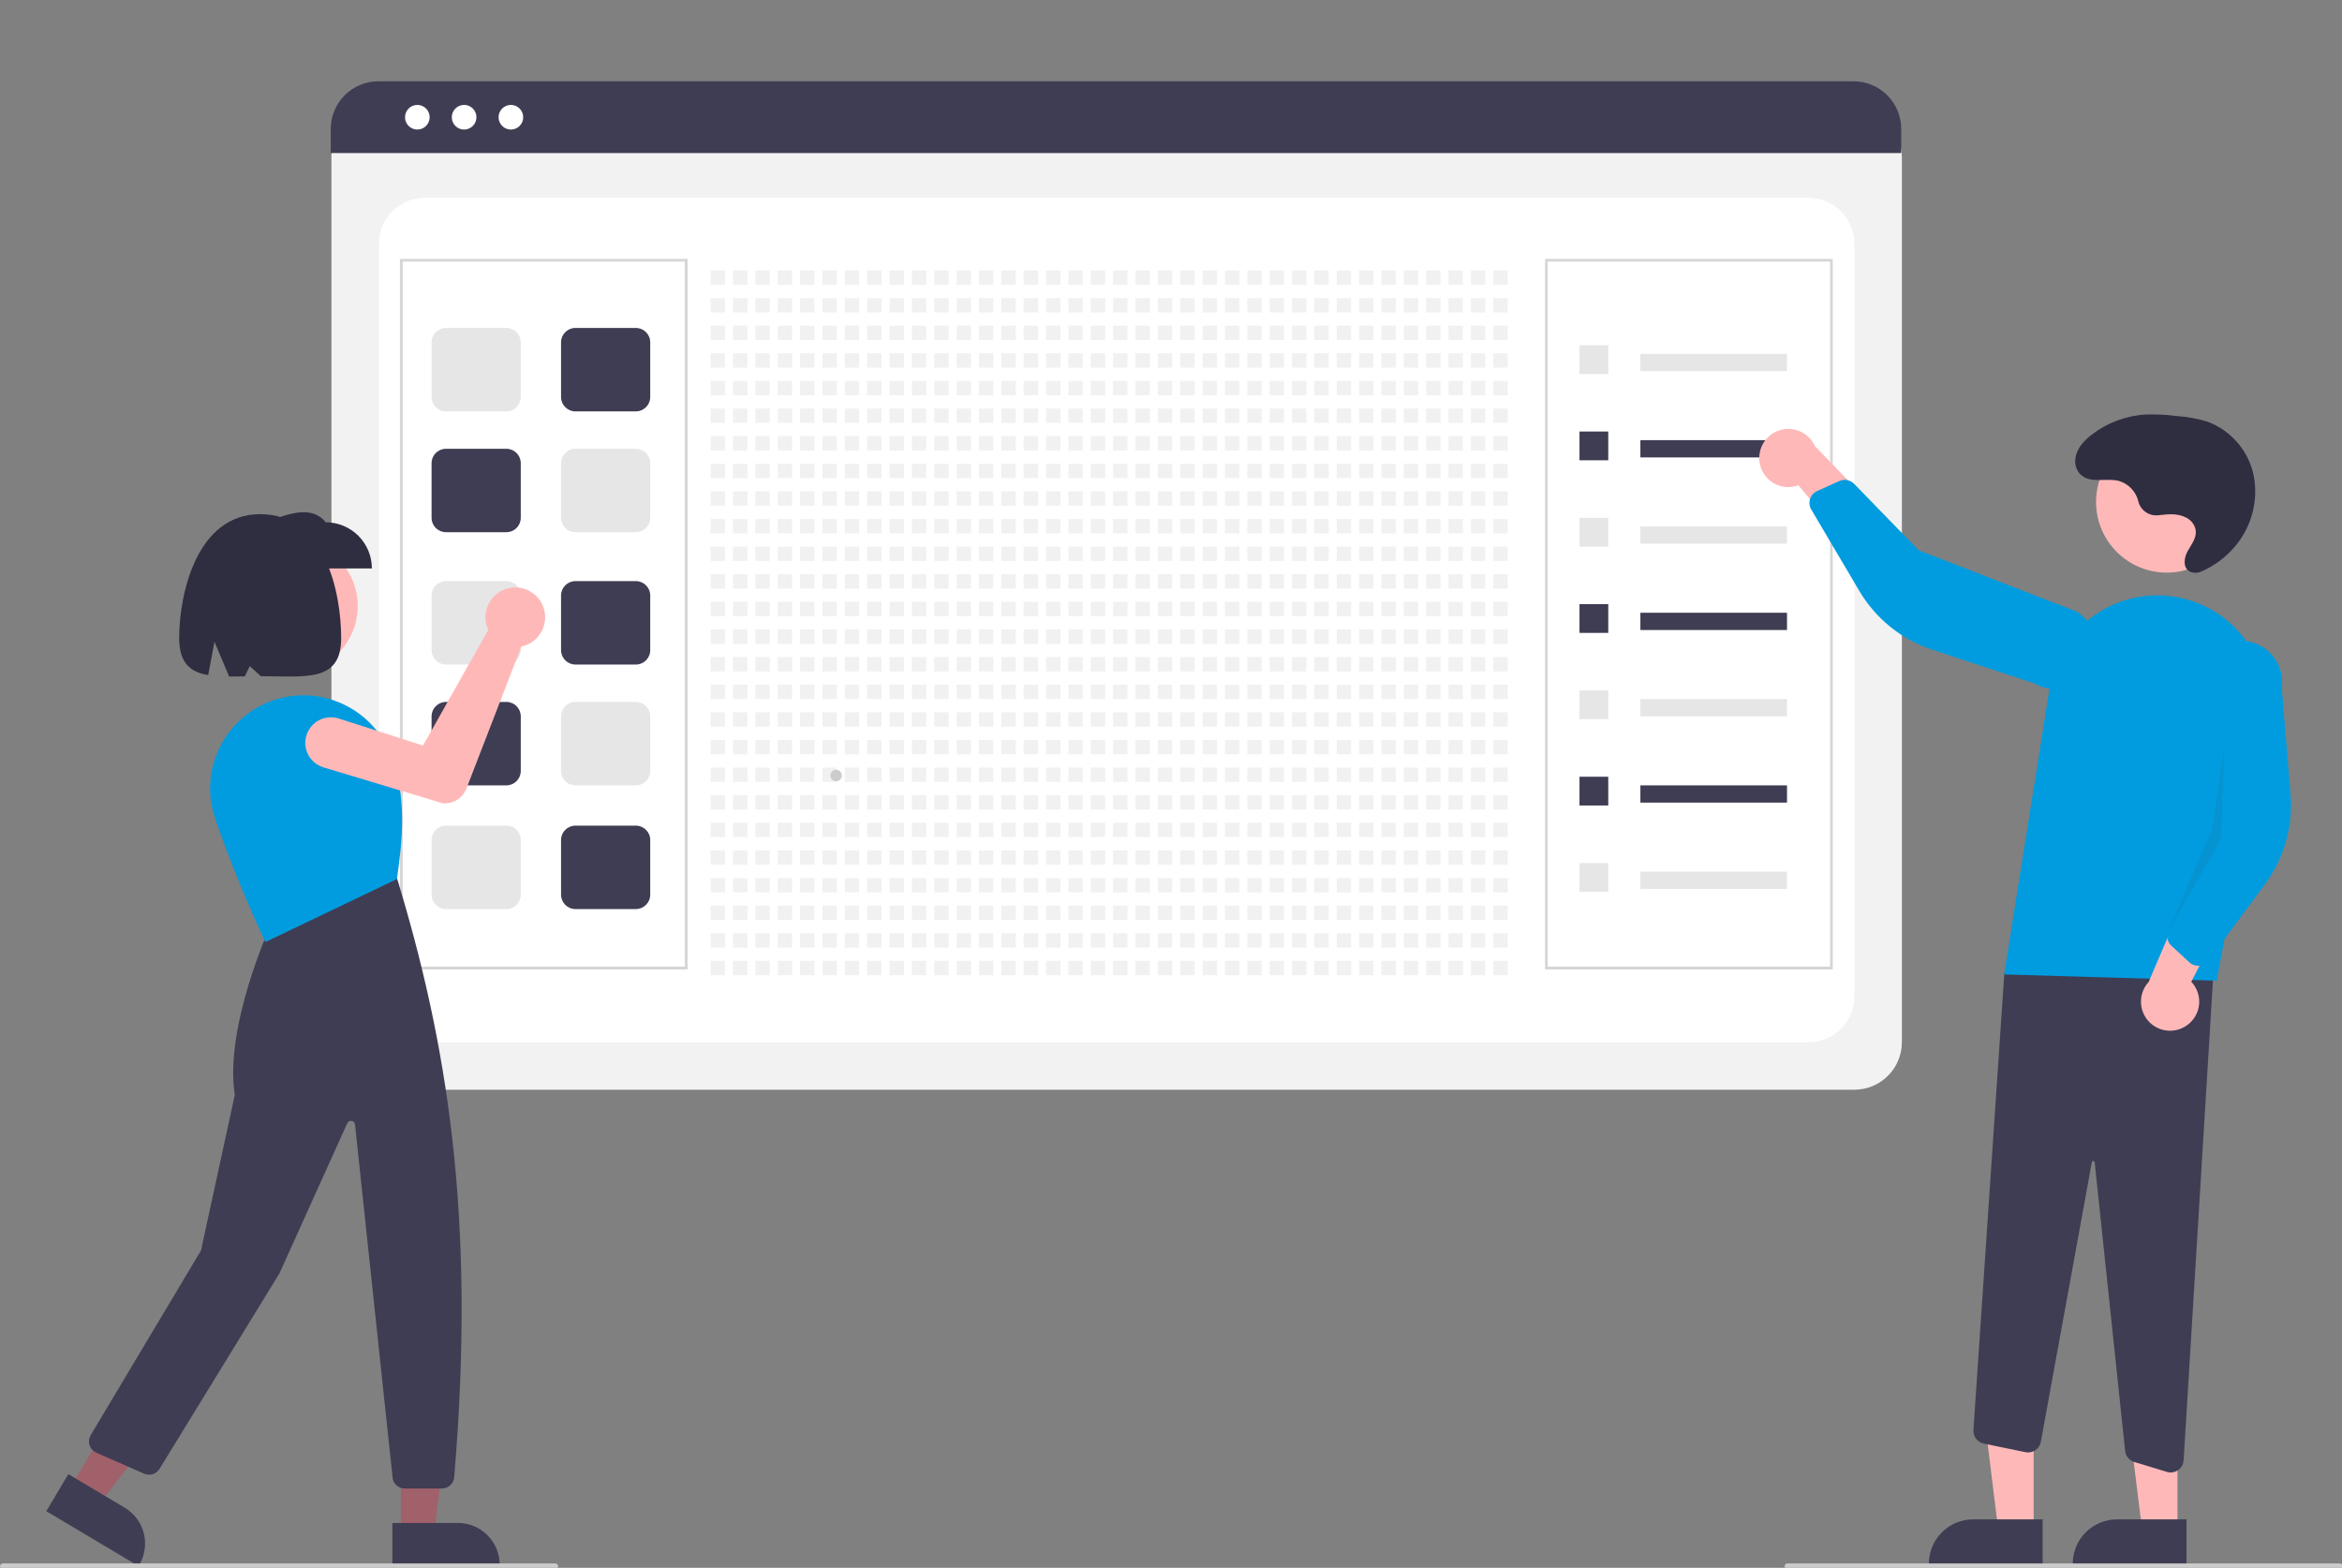 <svg width="814" height="545" viewBox="0 0 814 545" fill="none" xmlns="http://www.w3.org/2000/svg">
<rect x="0" y="0" width="814" height="545" fill="#808080" stroke="none"/>
<g clip-path="url(#clip0_732_17045)">
<path d="M158.051 194.733C158.28 194.915 158.501 195.107 158.715 195.311C159.78 196.314 160.621 197.53 161.182 198.88C161.744 200.23 162.014 201.684 161.974 203.146C161.935 204.608 161.587 206.045 160.954 207.363C160.32 208.681 159.415 209.85 158.298 210.794C158.038 211.013 157.766 211.218 157.485 211.408L159.053 264.353C159.097 266.086 158.582 267.787 157.583 269.205C156.584 270.622 155.155 271.679 153.508 272.22L153.412 272.24L110.424 276.818C109.255 276.943 108.073 276.834 106.946 276.499C105.82 276.164 104.771 275.609 103.86 274.867C102.949 274.124 102.194 273.208 101.639 272.172C101.084 271.136 100.739 270.001 100.626 268.831C100.512 267.661 100.631 266.48 100.976 265.357C101.321 264.233 101.886 263.189 102.637 262.285C103.387 261.381 104.31 260.634 105.351 260.088C106.392 259.543 107.531 259.209 108.701 259.105L139.346 256.407L144.645 210.556C144.299 210.249 143.974 209.918 143.674 209.566C142.012 207.599 141.141 205.085 141.228 202.512C141.316 199.939 142.357 197.49 144.149 195.642C145.941 193.793 148.356 192.676 150.925 192.508C153.494 192.34 156.034 193.133 158.051 194.733Z" fill="#FFB8B8"/>
<path d="M644.526 378.801H131.688C127.313 378.796 123.119 377.056 120.026 373.963C116.932 370.869 115.192 366.675 115.188 362.301V54.147C115.191 50.942 116.466 47.87 118.732 45.603C120.998 43.337 124.071 42.062 127.275 42.059H648.729C651.989 42.062 655.115 43.359 657.42 45.664C659.726 47.97 661.022 51.096 661.026 54.356V362.301C661.021 366.675 659.281 370.869 656.188 373.963C653.094 377.056 648.901 378.796 644.526 378.801Z" fill="#F2F2F2"/>
<path d="M147.688 362.3H628.526C632.769 362.3 636.839 360.614 639.84 357.614C642.84 354.613 644.526 350.543 644.526 346.3V84.752C644.526 80.508 642.84 76.439 639.84 73.438C636.839 70.438 632.769 68.752 628.526 68.752H147.688C143.444 68.752 139.374 70.438 136.374 73.438C133.373 76.439 131.688 80.508 131.688 84.752V346.3C131.688 350.543 133.373 354.613 136.374 357.614C139.374 360.614 143.444 362.3 147.688 362.3Z" fill="white"/>
<rect x="537.5" y="90.5" width="99" height="246" stroke="#D6D6D6"/>
<path d="M636 91H538V336H636V91Z" fill="white"/>
<path d="M621.104 123H570.144V129H621.104V123Z" fill="#E6E6E6"/>
<path d="M621.104 153H570.144V159H621.104V153Z" fill="#3E3D53"/>
<path d="M621.104 183H570.144V189H621.104V183Z" fill="#E6E6E6"/>
<path d="M621.104 213H570.144V219H621.104V213Z" fill="#3E3D53"/>
<path d="M621.104 243H570.144V249H621.104V243Z" fill="#E6E6E6"/>
<path d="M621.104 273H570.144V279H621.104V273Z" fill="#3E3D53"/>
<path d="M621.104 303H570.144V309H621.104V303Z" fill="#E6E6E6"/>
<path d="M558.976 120H548.976V130H558.976V120Z" fill="#E6E6E6"/>
<path d="M558.976 150H548.976V160H558.976V150Z" fill="#3E3D53"/>
<path d="M558.976 180H548.976V190H558.976V180Z" fill="#E6E6E6"/>
<path d="M558.976 210H548.976V220H558.976V210Z" fill="#3E3D53"/>
<path d="M558.976 240H548.976V250H558.976V240Z" fill="#E6E6E6"/>
<path d="M558.976 270H548.976V280H558.976V270Z" fill="#3E3D53"/>
<path d="M558.976 300H548.976V310H558.976V300Z" fill="#E6E6E6"/>
<rect x="139.5" y="90.5" width="99" height="246" stroke="#D6D6D6"/>
<path d="M238 91H140V336H238V91Z" fill="white"/>
<path d="M176 114H155C152.239 114 150 116.239 150 119V138C150 140.761 152.239 143 155 143H176C178.761 143 181 140.761 181 138V119C181 116.239 178.761 114 176 114Z" fill="#E6E6E6"/>
<path d="M176 202H155C152.239 202 150 204.239 150 207V226C150 228.761 152.239 231 155 231H176C178.761 231 181 228.761 181 226V207C181 204.239 178.761 202 176 202Z" fill="#E6E6E6"/>
<path d="M176 287H155C152.239 287 150 289.239 150 292V311C150 313.761 152.239 316 155 316H176C178.761 316 181 313.761 181 311V292C181 289.239 178.761 287 176 287Z" fill="#E6E6E6"/>
<path d="M176 156H155C152.239 156 150 158.239 150 161V180C150 182.761 152.239 185 155 185H176C178.761 185 181 182.761 181 180V161C181 158.239 178.761 156 176 156Z" fill="#3E3D53"/>
<path d="M176 244H155C152.239 244 150 246.239 150 249V268C150 270.761 152.239 273 155 273H176C178.761 273 181 270.761 181 268V249C181 246.239 178.761 244 176 244Z" fill="#3E3D53"/>
<path d="M221 114H200C197.239 114 195 116.239 195 119V138C195 140.761 197.239 143 200 143H221C223.761 143 226 140.761 226 138V119C226 116.239 223.761 114 221 114Z" fill="#3E3D53"/>
<path d="M221 202H200C197.239 202 195 204.239 195 207V226C195 228.761 197.239 231 200 231H221C223.761 231 226 228.761 226 226V207C226 204.239 223.761 202 221 202Z" fill="#3E3D53"/>
<path d="M221 287H200C197.239 287 195 289.239 195 292V311C195 313.761 197.239 316 200 316H221C223.761 316 226 313.761 226 311V292C226 289.239 223.761 287 221 287Z" fill="#3E3D53"/>
<path d="M221 156H200C197.239 156 195 158.239 195 161V180C195 182.761 197.239 185 200 185H221C223.761 185 226 182.761 226 180V161C226 158.239 223.761 156 221 156Z" fill="#E6E6E6"/>
<path d="M221 244H200C197.239 244 195 246.239 195 249V268C195 270.761 197.239 273 200 273H221C223.761 273 226 270.761 226 268V249C226 246.239 223.761 244 221 244Z" fill="#E6E6E6"/>
<rect x="247" y="94" width="5" height="5" fill="#F1F1F1"/>
<rect x="254.771" y="94" width="5" height="5" fill="#F1F1F1"/>
<rect x="262.543" y="94" width="5" height="5" fill="#F1F1F1"/>
<rect x="270.314" y="94" width="5" height="5" fill="#F1F1F1"/>
<rect x="278.086" y="94" width="5" height="5" fill="#F1F1F1"/>
<rect x="285.857" y="94" width="5" height="5" fill="#F1F1F1"/>
<rect x="293.629" y="94" width="5" height="5" fill="#F1F1F1"/>
<rect x="301.4" y="94" width="5" height="5" fill="#F1F1F1"/>
<rect x="309.172" y="94" width="5" height="5" fill="#F1F1F1"/>
<rect x="316.942" y="94" width="5" height="5" fill="#F1F1F1"/>
<rect x="324.714" y="94" width="5" height="5" fill="#F1F1F1"/>
<rect x="332.485" y="94" width="5" height="5" fill="#F1F1F1"/>
<rect x="340.257" y="94" width="5" height="5" fill="#F1F1F1"/>
<rect x="348.028" y="94" width="5" height="5" fill="#F1F1F1"/>
<rect x="355.8" y="94" width="5" height="5" fill="#F1F1F1"/>
<rect x="363.571" y="94" width="5" height="5" fill="#F1F1F1"/>
<rect x="371.343" y="94" width="5" height="5" fill="#F1F1F1"/>
<rect x="379.114" y="94" width="5" height="5" fill="#F1F1F1"/>
<rect x="386.886" y="94" width="5" height="5" fill="#F1F1F1"/>
<rect x="394.657" y="94" width="5" height="5" fill="#F1F1F1"/>
<rect x="402.429" y="94" width="5" height="5" fill="#F1F1F1"/>
<rect x="410.2" y="94" width="5" height="5" fill="#F1F1F1"/>
<rect x="417.972" y="94" width="5" height="5" fill="#F1F1F1"/>
<rect x="425.743" y="94" width="5" height="5" fill="#F1F1F1"/>
<rect x="433.515" y="94" width="5" height="5" fill="#F1F1F1"/>
<rect x="441.286" y="94" width="5" height="5" fill="#F1F1F1"/>
<rect x="449.057" y="94" width="5" height="5" fill="#F1F1F1"/>
<rect x="456.828" y="94" width="5" height="5" fill="#F1F1F1"/>
<rect x="464.6" y="94" width="5" height="5" fill="#F1F1F1"/>
<rect x="472.371" y="94" width="5" height="5" fill="#F1F1F1"/>
<rect x="480.143" y="94" width="5" height="5" fill="#F1F1F1"/>
<rect x="487.914" y="94" width="5" height="5" fill="#F1F1F1"/>
<rect x="495.686" y="94" width="5" height="5" fill="#F1F1F1"/>
<rect x="503.457" y="94" width="5" height="5" fill="#F1F1F1"/>
<rect x="511.229" y="94" width="5" height="5" fill="#F1F1F1"/>
<rect x="519" y="94" width="5" height="5" fill="#F1F1F1"/>
<rect x="247" y="103.6" width="5" height="5" fill="#F1F1F1"/>
<rect x="254.771" y="103.6" width="5" height="5" fill="#F1F1F1"/>
<rect x="262.543" y="103.6" width="5" height="5" fill="#F1F1F1"/>
<rect x="270.314" y="103.6" width="5" height="5" fill="#F1F1F1"/>
<rect x="278.086" y="103.6" width="5" height="5" fill="#F1F1F1"/>
<rect x="285.857" y="103.6" width="5" height="5" fill="#F1F1F1"/>
<rect x="293.629" y="103.6" width="5" height="5" fill="#F1F1F1"/>
<rect x="301.4" y="103.6" width="5" height="5" fill="#F1F1F1"/>
<rect x="309.172" y="103.6" width="5" height="5" fill="#F1F1F1"/>
<rect x="316.942" y="103.6" width="5" height="5" fill="#F1F1F1"/>
<rect x="324.714" y="103.6" width="5" height="5" fill="#F1F1F1"/>
<rect x="332.485" y="103.6" width="5" height="5" fill="#F1F1F1"/>
<rect x="340.257" y="103.6" width="5" height="5" fill="#F1F1F1"/>
<rect x="348.028" y="103.6" width="5" height="5" fill="#F1F1F1"/>
<rect x="355.8" y="103.6" width="5" height="5" fill="#F1F1F1"/>
<rect x="363.571" y="103.6" width="5" height="5" fill="#F1F1F1"/>
<rect x="371.343" y="103.6" width="5" height="5" fill="#F1F1F1"/>
<rect x="379.114" y="103.6" width="5" height="5" fill="#F1F1F1"/>
<rect x="386.886" y="103.6" width="5" height="5" fill="#F1F1F1"/>
<rect x="394.657" y="103.6" width="5" height="5" fill="#F1F1F1"/>
<rect x="402.429" y="103.6" width="5" height="5" fill="#F1F1F1"/>
<rect x="410.2" y="103.6" width="5" height="5" fill="#F1F1F1"/>
<rect x="417.972" y="103.6" width="5" height="5" fill="#F1F1F1"/>
<rect x="425.743" y="103.6" width="5" height="5" fill="#F1F1F1"/>
<rect x="433.515" y="103.6" width="5" height="5" fill="#F1F1F1"/>
<rect x="441.286" y="103.6" width="5" height="5" fill="#F1F1F1"/>
<rect x="449.057" y="103.6" width="5" height="5" fill="#F1F1F1"/>
<rect x="456.828" y="103.6" width="5" height="5" fill="#F1F1F1"/>
<rect x="464.6" y="103.6" width="5" height="5" fill="#F1F1F1"/>
<rect x="472.371" y="103.6" width="5" height="5" fill="#F1F1F1"/>
<rect x="480.143" y="103.6" width="5" height="5" fill="#F1F1F1"/>
<rect x="487.914" y="103.6" width="5" height="5" fill="#F1F1F1"/>
<rect x="495.686" y="103.6" width="5" height="5" fill="#F1F1F1"/>
<rect x="503.457" y="103.6" width="5" height="5" fill="#F1F1F1"/>
<rect x="511.229" y="103.6" width="5" height="5" fill="#F1F1F1"/>
<rect x="519" y="103.6" width="5" height="5" fill="#F1F1F1"/>
<rect x="247" y="113.199" width="5" height="5" fill="#F1F1F1"/>
<rect x="254.771" y="113.199" width="5" height="5" fill="#F1F1F1"/>
<rect x="262.543" y="113.199" width="5" height="5" fill="#F1F1F1"/>
<rect x="270.314" y="113.199" width="5" height="5" fill="#F1F1F1"/>
<rect x="278.086" y="113.199" width="5" height="5" fill="#F1F1F1"/>
<rect x="285.857" y="113.199" width="5" height="5" fill="#F1F1F1"/>
<rect x="293.629" y="113.199" width="5" height="5" fill="#F1F1F1"/>
<rect x="301.4" y="113.199" width="5" height="5" fill="#F1F1F1"/>
<rect x="309.172" y="113.199" width="5" height="5" fill="#F1F1F1"/>
<rect x="316.942" y="113.199" width="5" height="5" fill="#F1F1F1"/>
<rect x="324.714" y="113.199" width="5" height="5" fill="#F1F1F1"/>
<rect x="332.485" y="113.199" width="5" height="5" fill="#F1F1F1"/>
<rect x="340.257" y="113.199" width="5" height="5" fill="#F1F1F1"/>
<rect x="348.028" y="113.199" width="5" height="5" fill="#F1F1F1"/>
<rect x="355.8" y="113.199" width="5" height="5" fill="#F1F1F1"/>
<rect x="363.571" y="113.199" width="5" height="5" fill="#F1F1F1"/>
<rect x="371.343" y="113.199" width="5" height="5" fill="#F1F1F1"/>
<rect x="379.114" y="113.199" width="5" height="5" fill="#F1F1F1"/>
<rect x="386.886" y="113.199" width="5" height="5" fill="#F1F1F1"/>
<rect x="394.657" y="113.199" width="5" height="5" fill="#F1F1F1"/>
<rect x="402.429" y="113.199" width="5" height="5" fill="#F1F1F1"/>
<rect x="410.2" y="113.199" width="5" height="5" fill="#F1F1F1"/>
<rect x="417.972" y="113.199" width="5" height="5" fill="#F1F1F1"/>
<rect x="425.743" y="113.199" width="5" height="5" fill="#F1F1F1"/>
<rect x="433.515" y="113.199" width="5" height="5" fill="#F1F1F1"/>
<rect x="441.286" y="113.199" width="5" height="5" fill="#F1F1F1"/>
<rect x="449.057" y="113.199" width="5" height="5" fill="#F1F1F1"/>
<rect x="456.828" y="113.199" width="5" height="5" fill="#F1F1F1"/>
<rect x="464.6" y="113.199" width="5" height="5" fill="#F1F1F1"/>
<rect x="472.371" y="113.199" width="5" height="5" fill="#F1F1F1"/>
<rect x="480.143" y="113.199" width="5" height="5" fill="#F1F1F1"/>
<rect x="487.914" y="113.199" width="5" height="5" fill="#F1F1F1"/>
<rect x="495.686" y="113.199" width="5" height="5" fill="#F1F1F1"/>
<rect x="503.457" y="113.199" width="5" height="5" fill="#F1F1F1"/>
<rect x="511.229" y="113.199" width="5" height="5" fill="#F1F1F1"/>
<rect x="519" y="113.199" width="5" height="5" fill="#F1F1F1"/>
<rect x="247" y="122.801" width="5" height="5" fill="#F1F1F1"/>
<rect x="254.771" y="122.801" width="5" height="5" fill="#F1F1F1"/>
<rect x="262.543" y="122.801" width="5" height="5" fill="#F1F1F1"/>
<rect x="270.314" y="122.801" width="5" height="5" fill="#F1F1F1"/>
<rect x="278.086" y="122.801" width="5" height="5" fill="#F1F1F1"/>
<rect x="285.857" y="122.801" width="5" height="5" fill="#F1F1F1"/>
<rect x="293.629" y="122.801" width="5" height="5" fill="#F1F1F1"/>
<rect x="301.4" y="122.801" width="5" height="5" fill="#F1F1F1"/>
<rect x="309.172" y="122.801" width="5" height="5" fill="#F1F1F1"/>
<rect x="316.942" y="122.801" width="5" height="5" fill="#F1F1F1"/>
<rect x="324.714" y="122.801" width="5" height="5" fill="#F1F1F1"/>
<rect x="332.485" y="122.801" width="5" height="5" fill="#F1F1F1"/>
<rect x="340.257" y="122.801" width="5" height="5" fill="#F1F1F1"/>
<rect x="348.028" y="122.801" width="5" height="5" fill="#F1F1F1"/>
<rect x="355.8" y="122.801" width="5" height="5" fill="#F1F1F1"/>
<rect x="363.571" y="122.801" width="5" height="5" fill="#F1F1F1"/>
<rect x="371.343" y="122.801" width="5" height="5" fill="#F1F1F1"/>
<rect x="379.114" y="122.801" width="5" height="5" fill="#F1F1F1"/>
<rect x="386.886" y="122.801" width="5" height="5" fill="#F1F1F1"/>
<rect x="394.657" y="122.801" width="5" height="5" fill="#F1F1F1"/>
<rect x="402.429" y="122.801" width="5" height="5" fill="#F1F1F1"/>
<rect x="410.2" y="122.801" width="5" height="5" fill="#F1F1F1"/>
<rect x="417.972" y="122.801" width="5" height="5" fill="#F1F1F1"/>
<rect x="425.743" y="122.801" width="5" height="5" fill="#F1F1F1"/>
<rect x="433.515" y="122.801" width="5" height="5" fill="#F1F1F1"/>
<rect x="441.286" y="122.801" width="5" height="5" fill="#F1F1F1"/>
<rect x="449.057" y="122.801" width="5" height="5" fill="#F1F1F1"/>
<rect x="456.828" y="122.801" width="5" height="5" fill="#F1F1F1"/>
<rect x="464.6" y="122.801" width="5" height="5" fill="#F1F1F1"/>
<rect x="472.371" y="122.801" width="5" height="5" fill="#F1F1F1"/>
<rect x="480.143" y="122.801" width="5" height="5" fill="#F1F1F1"/>
<rect x="487.914" y="122.801" width="5" height="5" fill="#F1F1F1"/>
<rect x="495.686" y="122.801" width="5" height="5" fill="#F1F1F1"/>
<rect x="503.457" y="122.801" width="5" height="5" fill="#F1F1F1"/>
<rect x="511.229" y="122.801" width="5" height="5" fill="#F1F1F1"/>
<rect x="519" y="122.801" width="5" height="5" fill="#F1F1F1"/>
<rect x="247" y="132.4" width="5" height="5" fill="#F1F1F1"/>
<rect x="254.771" y="132.4" width="5" height="5" fill="#F1F1F1"/>
<rect x="262.543" y="132.4" width="5" height="5" fill="#F1F1F1"/>
<rect x="270.314" y="132.4" width="5" height="5" fill="#F1F1F1"/>
<rect x="278.086" y="132.4" width="5" height="5" fill="#F1F1F1"/>
<rect x="285.857" y="132.4" width="5" height="5" fill="#F1F1F1"/>
<rect x="293.629" y="132.4" width="5" height="5" fill="#F1F1F1"/>
<rect x="301.4" y="132.4" width="5" height="5" fill="#F1F1F1"/>
<rect x="309.172" y="132.4" width="5" height="5" fill="#F1F1F1"/>
<rect x="316.942" y="132.4" width="5" height="5" fill="#F1F1F1"/>
<rect x="324.714" y="132.4" width="5" height="5" fill="#F1F1F1"/>
<rect x="332.485" y="132.4" width="5" height="5" fill="#F1F1F1"/>
<rect x="340.257" y="132.4" width="5" height="5" fill="#F1F1F1"/>
<rect x="348.028" y="132.4" width="5" height="5" fill="#F1F1F1"/>
<rect x="355.8" y="132.4" width="5" height="5" fill="#F1F1F1"/>
<rect x="363.571" y="132.4" width="5" height="5" fill="#F1F1F1"/>
<rect x="371.343" y="132.4" width="5" height="5" fill="#F1F1F1"/>
<rect x="379.114" y="132.4" width="5" height="5" fill="#F1F1F1"/>
<rect x="386.886" y="132.4" width="5" height="5" fill="#F1F1F1"/>
<rect x="394.657" y="132.4" width="5" height="5" fill="#F1F1F1"/>
<rect x="402.429" y="132.4" width="5" height="5" fill="#F1F1F1"/>
<rect x="410.2" y="132.4" width="5" height="5" fill="#F1F1F1"/>
<rect x="417.972" y="132.4" width="5" height="5" fill="#F1F1F1"/>
<rect x="425.743" y="132.4" width="5" height="5" fill="#F1F1F1"/>
<rect x="433.515" y="132.4" width="5" height="5" fill="#F1F1F1"/>
<rect x="441.286" y="132.4" width="5" height="5" fill="#F1F1F1"/>
<rect x="449.057" y="132.4" width="5" height="5" fill="#F1F1F1"/>
<rect x="456.828" y="132.4" width="5" height="5" fill="#F1F1F1"/>
<rect x="464.6" y="132.4" width="5" height="5" fill="#F1F1F1"/>
<rect x="472.371" y="132.4" width="5" height="5" fill="#F1F1F1"/>
<rect x="480.143" y="132.4" width="5" height="5" fill="#F1F1F1"/>
<rect x="487.914" y="132.4" width="5" height="5" fill="#F1F1F1"/>
<rect x="495.686" y="132.4" width="5" height="5" fill="#F1F1F1"/>
<rect x="503.457" y="132.4" width="5" height="5" fill="#F1F1F1"/>
<rect x="511.229" y="132.4" width="5" height="5" fill="#F1F1F1"/>
<rect x="519" y="132.4" width="5" height="5" fill="#F1F1F1"/>
<rect x="247" y="142" width="5" height="5" fill="#F1F1F1"/>
<rect x="254.771" y="142" width="5" height="5" fill="#F1F1F1"/>
<rect x="262.543" y="142" width="5" height="5" fill="#F1F1F1"/>
<rect x="270.314" y="142" width="5" height="5" fill="#F1F1F1"/>
<rect x="278.086" y="142" width="5" height="5" fill="#F1F1F1"/>
<rect x="285.857" y="142" width="5" height="5" fill="#F1F1F1"/>
<rect x="293.629" y="142" width="5" height="5" fill="#F1F1F1"/>
<rect x="301.4" y="142" width="5" height="5" fill="#F1F1F1"/>
<rect x="309.172" y="142" width="5" height="5" fill="#F1F1F1"/>
<rect x="316.942" y="142" width="5" height="5" fill="#F1F1F1"/>
<rect x="324.714" y="142" width="5" height="5" fill="#F1F1F1"/>
<rect x="332.485" y="142" width="5" height="5" fill="#F1F1F1"/>
<rect x="340.257" y="142" width="5" height="5" fill="#F1F1F1"/>
<rect x="348.028" y="142" width="5" height="5" fill="#F1F1F1"/>
<rect x="355.8" y="142" width="5" height="5" fill="#F1F1F1"/>
<rect x="363.571" y="142" width="5" height="5" fill="#F1F1F1"/>
<rect x="371.343" y="142" width="5" height="5" fill="#F1F1F1"/>
<rect x="379.114" y="142" width="5" height="5" fill="#F1F1F1"/>
<rect x="386.886" y="142" width="5" height="5" fill="#F1F1F1"/>
<rect x="394.657" y="142" width="5" height="5" fill="#F1F1F1"/>
<rect x="402.429" y="142" width="5" height="5" fill="#F1F1F1"/>
<rect x="410.2" y="142" width="5" height="5" fill="#F1F1F1"/>
<rect x="417.972" y="142" width="5" height="5" fill="#F1F1F1"/>
<rect x="425.743" y="142" width="5" height="5" fill="#F1F1F1"/>
<rect x="433.515" y="142" width="5" height="5" fill="#F1F1F1"/>
<rect x="441.286" y="142" width="5" height="5" fill="#F1F1F1"/>
<rect x="449.057" y="142" width="5" height="5" fill="#F1F1F1"/>
<rect x="456.828" y="142" width="5" height="5" fill="#F1F1F1"/>
<rect x="464.6" y="142" width="5" height="5" fill="#F1F1F1"/>
<rect x="472.371" y="142" width="5" height="5" fill="#F1F1F1"/>
<rect x="480.143" y="142" width="5" height="5" fill="#F1F1F1"/>
<rect x="487.914" y="142" width="5" height="5" fill="#F1F1F1"/>
<rect x="495.686" y="142" width="5" height="5" fill="#F1F1F1"/>
<rect x="503.457" y="142" width="5" height="5" fill="#F1F1F1"/>
<rect x="511.229" y="142" width="5" height="5" fill="#F1F1F1"/>
<rect x="519" y="142" width="5" height="5" fill="#F1F1F1"/>
<rect x="247" y="151.6" width="5" height="5" fill="#F1F1F1"/>
<rect x="254.771" y="151.6" width="5" height="5" fill="#F1F1F1"/>
<rect x="262.543" y="151.6" width="5" height="5" fill="#F1F1F1"/>
<rect x="270.314" y="151.6" width="5" height="5" fill="#F1F1F1"/>
<rect x="278.086" y="151.6" width="5" height="5" fill="#F1F1F1"/>
<rect x="285.857" y="151.6" width="5" height="5" fill="#F1F1F1"/>
<rect x="293.629" y="151.6" width="5" height="5" fill="#F1F1F1"/>
<rect x="301.4" y="151.6" width="5" height="5" fill="#F1F1F1"/>
<rect x="309.172" y="151.6" width="5" height="5" fill="#F1F1F1"/>
<rect x="316.942" y="151.6" width="5" height="5" fill="#F1F1F1"/>
<rect x="324.714" y="151.6" width="5" height="5" fill="#F1F1F1"/>
<rect x="332.485" y="151.6" width="5" height="5" fill="#F1F1F1"/>
<rect x="340.257" y="151.6" width="5" height="5" fill="#F1F1F1"/>
<rect x="348.028" y="151.6" width="5" height="5" fill="#F1F1F1"/>
<rect x="355.8" y="151.6" width="5" height="5" fill="#F1F1F1"/>
<rect x="363.571" y="151.6" width="5" height="5" fill="#F1F1F1"/>
<rect x="371.343" y="151.6" width="5" height="5" fill="#F1F1F1"/>
<rect x="379.114" y="151.6" width="5" height="5" fill="#F1F1F1"/>
<rect x="386.886" y="151.6" width="5" height="5" fill="#F1F1F1"/>
<rect x="394.657" y="151.6" width="5" height="5" fill="#F1F1F1"/>
<rect x="402.429" y="151.6" width="5" height="5" fill="#F1F1F1"/>
<rect x="410.2" y="151.6" width="5" height="5" fill="#F1F1F1"/>
<rect x="417.972" y="151.6" width="5" height="5" fill="#F1F1F1"/>
<rect x="425.743" y="151.6" width="5" height="5" fill="#F1F1F1"/>
<rect x="433.515" y="151.6" width="5" height="5" fill="#F1F1F1"/>
<rect x="441.286" y="151.6" width="5" height="5" fill="#F1F1F1"/>
<rect x="449.057" y="151.6" width="5" height="5" fill="#F1F1F1"/>
<rect x="456.828" y="151.6" width="5" height="5" fill="#F1F1F1"/>
<rect x="464.6" y="151.6" width="5" height="5" fill="#F1F1F1"/>
<rect x="472.371" y="151.6" width="5" height="5" fill="#F1F1F1"/>
<rect x="480.143" y="151.6" width="5" height="5" fill="#F1F1F1"/>
<rect x="487.914" y="151.6" width="5" height="5" fill="#F1F1F1"/>
<rect x="495.686" y="151.6" width="5" height="5" fill="#F1F1F1"/>
<rect x="503.457" y="151.6" width="5" height="5" fill="#F1F1F1"/>
<rect x="511.229" y="151.6" width="5" height="5" fill="#F1F1F1"/>
<rect x="519" y="151.6" width="5" height="5" fill="#F1F1F1"/>
<rect x="247" y="161.199" width="5" height="5" fill="#F1F1F1"/>
<rect x="254.771" y="161.199" width="5" height="5" fill="#F1F1F1"/>
<rect x="262.543" y="161.199" width="5" height="5" fill="#F1F1F1"/>
<rect x="270.314" y="161.199" width="5" height="5" fill="#F1F1F1"/>
<rect x="278.086" y="161.199" width="5" height="5" fill="#F1F1F1"/>
<rect x="285.857" y="161.199" width="5" height="5" fill="#F1F1F1"/>
<rect x="293.629" y="161.199" width="5" height="5" fill="#F1F1F1"/>
<rect x="301.4" y="161.199" width="5" height="5" fill="#F1F1F1"/>
<rect x="309.172" y="161.199" width="5" height="5" fill="#F1F1F1"/>
<rect x="316.942" y="161.199" width="5" height="5" fill="#F1F1F1"/>
<rect x="324.714" y="161.199" width="5" height="5" fill="#F1F1F1"/>
<rect x="332.485" y="161.199" width="5" height="5" fill="#F1F1F1"/>
<rect x="340.257" y="161.199" width="5" height="5" fill="#F1F1F1"/>
<rect x="348.028" y="161.199" width="5" height="5" fill="#F1F1F1"/>
<rect x="355.8" y="161.199" width="5" height="5" fill="#F1F1F1"/>
<rect x="363.571" y="161.199" width="5" height="5" fill="#F1F1F1"/>
<rect x="371.343" y="161.199" width="5" height="5" fill="#F1F1F1"/>
<rect x="379.114" y="161.199" width="5" height="5" fill="#F1F1F1"/>
<rect x="386.886" y="161.199" width="5" height="5" fill="#F1F1F1"/>
<rect x="394.657" y="161.199" width="5" height="5" fill="#F1F1F1"/>
<rect x="402.429" y="161.199" width="5" height="5" fill="#F1F1F1"/>
<rect x="410.2" y="161.199" width="5" height="5" fill="#F1F1F1"/>
<rect x="417.972" y="161.199" width="5" height="5" fill="#F1F1F1"/>
<rect x="425.743" y="161.199" width="5" height="5" fill="#F1F1F1"/>
<rect x="433.515" y="161.199" width="5" height="5" fill="#F1F1F1"/>
<rect x="441.286" y="161.199" width="5" height="5" fill="#F1F1F1"/>
<rect x="449.057" y="161.199" width="5" height="5" fill="#F1F1F1"/>
<rect x="456.828" y="161.199" width="5" height="5" fill="#F1F1F1"/>
<rect x="464.6" y="161.199" width="5" height="5" fill="#F1F1F1"/>
<rect x="472.371" y="161.199" width="5" height="5" fill="#F1F1F1"/>
<rect x="480.143" y="161.199" width="5" height="5" fill="#F1F1F1"/>
<rect x="487.914" y="161.199" width="5" height="5" fill="#F1F1F1"/>
<rect x="495.686" y="161.199" width="5" height="5" fill="#F1F1F1"/>
<rect x="503.457" y="161.199" width="5" height="5" fill="#F1F1F1"/>
<rect x="511.229" y="161.199" width="5" height="5" fill="#F1F1F1"/>
<rect x="519" y="161.199" width="5" height="5" fill="#F1F1F1"/>
<rect x="247" y="170.801" width="5" height="5" fill="#F1F1F1"/>
<rect x="254.771" y="170.801" width="5" height="5" fill="#F1F1F1"/>
<rect x="262.543" y="170.801" width="5" height="5" fill="#F1F1F1"/>
<rect x="270.314" y="170.801" width="5" height="5" fill="#F1F1F1"/>
<rect x="278.086" y="170.801" width="5" height="5" fill="#F1F1F1"/>
<rect x="285.857" y="170.801" width="5" height="5" fill="#F1F1F1"/>
<rect x="293.629" y="170.801" width="5" height="5" fill="#F1F1F1"/>
<rect x="301.4" y="170.801" width="5" height="5" fill="#F1F1F1"/>
<rect x="309.172" y="170.801" width="5" height="5" fill="#F1F1F1"/>
<rect x="316.942" y="170.801" width="5" height="5" fill="#F1F1F1"/>
<rect x="324.714" y="170.801" width="5" height="5" fill="#F1F1F1"/>
<rect x="332.485" y="170.801" width="5" height="5" fill="#F1F1F1"/>
<rect x="340.257" y="170.801" width="5" height="5" fill="#F1F1F1"/>
<rect x="348.028" y="170.801" width="5" height="5" fill="#F1F1F1"/>
<rect x="355.8" y="170.801" width="5" height="5" fill="#F1F1F1"/>
<rect x="363.571" y="170.801" width="5" height="5" fill="#F1F1F1"/>
<rect x="371.343" y="170.801" width="5" height="5" fill="#F1F1F1"/>
<rect x="379.114" y="170.801" width="5" height="5" fill="#F1F1F1"/>
<rect x="386.886" y="170.801" width="5" height="5" fill="#F1F1F1"/>
<rect x="394.657" y="170.801" width="5" height="5" fill="#F1F1F1"/>
<rect x="402.429" y="170.801" width="5" height="5" fill="#F1F1F1"/>
<rect x="410.2" y="170.801" width="5" height="5" fill="#F1F1F1"/>
<rect x="417.972" y="170.801" width="5" height="5" fill="#F1F1F1"/>
<rect x="425.743" y="170.801" width="5" height="5" fill="#F1F1F1"/>
<rect x="433.515" y="170.801" width="5" height="5" fill="#F1F1F1"/>
<rect x="441.286" y="170.801" width="5" height="5" fill="#F1F1F1"/>
<rect x="449.057" y="170.801" width="5" height="5" fill="#F1F1F1"/>
<rect x="456.828" y="170.801" width="5" height="5" fill="#F1F1F1"/>
<rect x="464.6" y="170.801" width="5" height="5" fill="#F1F1F1"/>
<rect x="472.371" y="170.801" width="5" height="5" fill="#F1F1F1"/>
<rect x="480.143" y="170.801" width="5" height="5" fill="#F1F1F1"/>
<rect x="487.914" y="170.801" width="5" height="5" fill="#F1F1F1"/>
<rect x="495.686" y="170.801" width="5" height="5" fill="#F1F1F1"/>
<rect x="503.457" y="170.801" width="5" height="5" fill="#F1F1F1"/>
<rect x="511.229" y="170.801" width="5" height="5" fill="#F1F1F1"/>
<rect x="519" y="170.801" width="5" height="5" fill="#F1F1F1"/>
<rect x="247" y="180.4" width="5" height="5" fill="#F1F1F1"/>
<rect x="254.771" y="180.4" width="5" height="5" fill="#F1F1F1"/>
<rect x="262.543" y="180.4" width="5" height="5" fill="#F1F1F1"/>
<rect x="270.314" y="180.4" width="5" height="5" fill="#F1F1F1"/>
<rect x="278.086" y="180.4" width="5" height="5" fill="#F1F1F1"/>
<rect x="285.857" y="180.4" width="5" height="5" fill="#F1F1F1"/>
<rect x="293.629" y="180.4" width="5" height="5" fill="#F1F1F1"/>
<rect x="301.4" y="180.4" width="5" height="5" fill="#F1F1F1"/>
<rect x="309.172" y="180.4" width="5" height="5" fill="#F1F1F1"/>
<rect x="316.942" y="180.4" width="5" height="5" fill="#F1F1F1"/>
<rect x="324.714" y="180.4" width="5" height="5" fill="#F1F1F1"/>
<rect x="332.485" y="180.4" width="5" height="5" fill="#F1F1F1"/>
<rect x="340.257" y="180.4" width="5" height="5" fill="#F1F1F1"/>
<rect x="348.028" y="180.4" width="5" height="5" fill="#F1F1F1"/>
<rect x="355.8" y="180.4" width="5" height="5" fill="#F1F1F1"/>
<rect x="363.571" y="180.4" width="5" height="5" fill="#F1F1F1"/>
<rect x="371.343" y="180.4" width="5" height="5" fill="#F1F1F1"/>
<rect x="379.114" y="180.4" width="5" height="5" fill="#F1F1F1"/>
<rect x="386.886" y="180.4" width="5" height="5" fill="#F1F1F1"/>
<rect x="394.657" y="180.4" width="5" height="5" fill="#F1F1F1"/>
<rect x="402.429" y="180.4" width="5" height="5" fill="#F1F1F1"/>
<rect x="410.2" y="180.4" width="5" height="5" fill="#F1F1F1"/>
<rect x="417.972" y="180.4" width="5" height="5" fill="#F1F1F1"/>
<rect x="425.743" y="180.4" width="5" height="5" fill="#F1F1F1"/>
<rect x="433.515" y="180.4" width="5" height="5" fill="#F1F1F1"/>
<rect x="441.286" y="180.4" width="5" height="5" fill="#F1F1F1"/>
<rect x="449.057" y="180.4" width="5" height="5" fill="#F1F1F1"/>
<rect x="456.828" y="180.4" width="5" height="5" fill="#F1F1F1"/>
<rect x="464.6" y="180.4" width="5" height="5" fill="#F1F1F1"/>
<rect x="472.371" y="180.4" width="5" height="5" fill="#F1F1F1"/>
<rect x="480.143" y="180.4" width="5" height="5" fill="#F1F1F1"/>
<rect x="487.914" y="180.4" width="5" height="5" fill="#F1F1F1"/>
<rect x="495.686" y="180.4" width="5" height="5" fill="#F1F1F1"/>
<rect x="503.457" y="180.4" width="5" height="5" fill="#F1F1F1"/>
<rect x="511.229" y="180.4" width="5" height="5" fill="#F1F1F1"/>
<rect x="519" y="180.4" width="5" height="5" fill="#F1F1F1"/>
<rect x="247" y="190" width="5" height="5" fill="#F1F1F1"/>
<rect x="254.771" y="190" width="5" height="5" fill="#F1F1F1"/>
<rect x="262.543" y="190" width="5" height="5" fill="#F1F1F1"/>
<rect x="270.314" y="190" width="5" height="5" fill="#F1F1F1"/>
<rect x="278.086" y="190" width="5" height="5" fill="#F1F1F1"/>
<rect x="285.857" y="190" width="5" height="5" fill="#F1F1F1"/>
<rect x="293.629" y="190" width="5" height="5" fill="#F1F1F1"/>
<rect x="301.4" y="190" width="5" height="5" fill="#F1F1F1"/>
<rect x="309.172" y="190" width="5" height="5" fill="#F1F1F1"/>
<rect x="316.942" y="190" width="5" height="5" fill="#F1F1F1"/>
<rect x="324.714" y="190" width="5" height="5" fill="#F1F1F1"/>
<rect x="332.485" y="190" width="5" height="5" fill="#F1F1F1"/>
<rect x="340.257" y="190" width="5" height="5" fill="#F1F1F1"/>
<rect x="348.028" y="190" width="5" height="5" fill="#F1F1F1"/>
<rect x="355.8" y="190" width="5" height="5" fill="#F1F1F1"/>
<rect x="363.571" y="190" width="5" height="5" fill="#F1F1F1"/>
<rect x="371.343" y="190" width="5" height="5" fill="#F1F1F1"/>
<rect x="379.114" y="190" width="5" height="5" fill="#F1F1F1"/>
<rect x="386.886" y="190" width="5" height="5" fill="#F1F1F1"/>
<rect x="394.657" y="190" width="5" height="5" fill="#F1F1F1"/>
<rect x="402.429" y="190" width="5" height="5" fill="#F1F1F1"/>
<rect x="410.2" y="190" width="5" height="5" fill="#F1F1F1"/>
<rect x="417.972" y="190" width="5" height="5" fill="#F1F1F1"/>
<rect x="425.743" y="190" width="5" height="5" fill="#F1F1F1"/>
<rect x="433.515" y="190" width="5" height="5" fill="#F1F1F1"/>
<rect x="441.286" y="190" width="5" height="5" fill="#F1F1F1"/>
<rect x="449.057" y="190" width="5" height="5" fill="#F1F1F1"/>
<rect x="456.828" y="190" width="5" height="5" fill="#F1F1F1"/>
<rect x="464.6" y="190" width="5" height="5" fill="#F1F1F1"/>
<rect x="472.371" y="190" width="5" height="5" fill="#F1F1F1"/>
<rect x="480.143" y="190" width="5" height="5" fill="#F1F1F1"/>
<rect x="487.914" y="190" width="5" height="5" fill="#F1F1F1"/>
<rect x="495.686" y="190" width="5" height="5" fill="#F1F1F1"/>
<rect x="503.457" y="190" width="5" height="5" fill="#F1F1F1"/>
<rect x="511.229" y="190" width="5" height="5" fill="#F1F1F1"/>
<rect x="519" y="190" width="5" height="5" fill="#F1F1F1"/>
<rect x="247" y="199.6" width="5" height="5" fill="#F1F1F1"/>
<rect x="254.771" y="199.6" width="5" height="5" fill="#F1F1F1"/>
<rect x="262.543" y="199.6" width="5" height="5" fill="#F1F1F1"/>
<rect x="270.314" y="199.6" width="5" height="5" fill="#F1F1F1"/>
<rect x="278.086" y="199.6" width="5" height="5" fill="#F1F1F1"/>
<rect x="285.857" y="199.6" width="5" height="5" fill="#F1F1F1"/>
<rect x="293.629" y="199.6" width="5" height="5" fill="#F1F1F1"/>
<rect x="301.4" y="199.6" width="5" height="5" fill="#F1F1F1"/>
<rect x="309.172" y="199.6" width="5" height="5" fill="#F1F1F1"/>
<rect x="316.942" y="199.6" width="5" height="5" fill="#F1F1F1"/>
<rect x="324.714" y="199.6" width="5" height="5" fill="#F1F1F1"/>
<rect x="332.485" y="199.6" width="5" height="5" fill="#F1F1F1"/>
<rect x="340.257" y="199.6" width="5" height="5" fill="#F1F1F1"/>
<rect x="348.028" y="199.6" width="5" height="5" fill="#F1F1F1"/>
<rect x="355.8" y="199.6" width="5" height="5" fill="#F1F1F1"/>
<rect x="363.571" y="199.6" width="5" height="5" fill="#F1F1F1"/>
<rect x="371.343" y="199.6" width="5" height="5" fill="#F1F1F1"/>
<rect x="379.114" y="199.6" width="5" height="5" fill="#F1F1F1"/>
<rect x="386.886" y="199.6" width="5" height="5" fill="#F1F1F1"/>
<rect x="394.657" y="199.6" width="5" height="5" fill="#F1F1F1"/>
<rect x="402.429" y="199.6" width="5" height="5" fill="#F1F1F1"/>
<rect x="410.2" y="199.6" width="5" height="5" fill="#F1F1F1"/>
<rect x="417.972" y="199.6" width="5" height="5" fill="#F1F1F1"/>
<rect x="425.743" y="199.6" width="5" height="5" fill="#F1F1F1"/>
<rect x="433.515" y="199.6" width="5" height="5" fill="#F1F1F1"/>
<rect x="441.286" y="199.6" width="5" height="5" fill="#F1F1F1"/>
<rect x="449.057" y="199.6" width="5" height="5" fill="#F1F1F1"/>
<rect x="456.828" y="199.6" width="5" height="5" fill="#F1F1F1"/>
<rect x="464.6" y="199.6" width="5" height="5" fill="#F1F1F1"/>
<rect x="472.371" y="199.6" width="5" height="5" fill="#F1F1F1"/>
<rect x="480.143" y="199.6" width="5" height="5" fill="#F1F1F1"/>
<rect x="487.914" y="199.6" width="5" height="5" fill="#F1F1F1"/>
<rect x="495.686" y="199.6" width="5" height="5" fill="#F1F1F1"/>
<rect x="503.457" y="199.6" width="5" height="5" fill="#F1F1F1"/>
<rect x="511.229" y="199.6" width="5" height="5" fill="#F1F1F1"/>
<rect x="519" y="199.6" width="5" height="5" fill="#F1F1F1"/>
<rect x="247" y="209.199" width="5" height="5" fill="#F1F1F1"/>
<rect x="254.771" y="209.199" width="5" height="5" fill="#F1F1F1"/>
<rect x="262.543" y="209.199" width="5" height="5" fill="#F1F1F1"/>
<rect x="270.314" y="209.199" width="5" height="5" fill="#F1F1F1"/>
<rect x="278.086" y="209.199" width="5" height="5" fill="#F1F1F1"/>
<rect x="285.857" y="209.199" width="5" height="5" fill="#F1F1F1"/>
<rect x="293.629" y="209.199" width="5" height="5" fill="#F1F1F1"/>
<rect x="301.4" y="209.199" width="5" height="5" fill="#F1F1F1"/>
<rect x="309.172" y="209.199" width="5" height="5" fill="#F1F1F1"/>
<rect x="316.942" y="209.199" width="5" height="5" fill="#F1F1F1"/>
<rect x="324.714" y="209.199" width="5" height="5" fill="#F1F1F1"/>
<rect x="332.485" y="209.199" width="5" height="5" fill="#F1F1F1"/>
<rect x="340.257" y="209.199" width="5" height="5" fill="#F1F1F1"/>
<rect x="348.028" y="209.199" width="5" height="5" fill="#F1F1F1"/>
<rect x="355.8" y="209.199" width="5" height="5" fill="#F1F1F1"/>
<rect x="363.571" y="209.199" width="5" height="5" fill="#F1F1F1"/>
<rect x="371.343" y="209.199" width="5" height="5" fill="#F1F1F1"/>
<rect x="379.114" y="209.199" width="5" height="5" fill="#F1F1F1"/>
<rect x="386.886" y="209.199" width="5" height="5" fill="#F1F1F1"/>
<rect x="394.657" y="209.199" width="5" height="5" fill="#F1F1F1"/>
<rect x="402.429" y="209.199" width="5" height="5" fill="#F1F1F1"/>
<rect x="410.2" y="209.199" width="5" height="5" fill="#F1F1F1"/>
<rect x="417.972" y="209.199" width="5" height="5" fill="#F1F1F1"/>
<rect x="425.743" y="209.199" width="5" height="5" fill="#F1F1F1"/>
<rect x="433.515" y="209.199" width="5" height="5" fill="#F1F1F1"/>
<rect x="441.286" y="209.199" width="5" height="5" fill="#F1F1F1"/>
<rect x="449.057" y="209.199" width="5" height="5" fill="#F1F1F1"/>
<rect x="456.828" y="209.199" width="5" height="5" fill="#F1F1F1"/>
<rect x="464.6" y="209.199" width="5" height="5" fill="#F1F1F1"/>
<rect x="472.371" y="209.199" width="5" height="5" fill="#F1F1F1"/>
<rect x="480.143" y="209.199" width="5" height="5" fill="#F1F1F1"/>
<rect x="487.914" y="209.199" width="5" height="5" fill="#F1F1F1"/>
<rect x="495.686" y="209.199" width="5" height="5" fill="#F1F1F1"/>
<rect x="503.457" y="209.199" width="5" height="5" fill="#F1F1F1"/>
<rect x="511.229" y="209.199" width="5" height="5" fill="#F1F1F1"/>
<rect x="519" y="209.199" width="5" height="5" fill="#F1F1F1"/>
<rect x="247" y="218.801" width="5" height="5" fill="#F1F1F1"/>
<rect x="254.771" y="218.801" width="5" height="5" fill="#F1F1F1"/>
<rect x="262.543" y="218.801" width="5" height="5" fill="#F1F1F1"/>
<rect x="270.314" y="218.801" width="5" height="5" fill="#F1F1F1"/>
<rect x="278.086" y="218.801" width="5" height="5" fill="#F1F1F1"/>
<rect x="285.857" y="218.801" width="5" height="5" fill="#F1F1F1"/>
<rect x="293.629" y="218.801" width="5" height="5" fill="#F1F1F1"/>
<rect x="301.4" y="218.801" width="5" height="5" fill="#F1F1F1"/>
<rect x="309.172" y="218.801" width="5" height="5" fill="#F1F1F1"/>
<rect x="316.942" y="218.801" width="5" height="5" fill="#F1F1F1"/>
<rect x="324.714" y="218.801" width="5" height="5" fill="#F1F1F1"/>
<rect x="332.485" y="218.801" width="5" height="5" fill="#F1F1F1"/>
<rect x="340.257" y="218.801" width="5" height="5" fill="#F1F1F1"/>
<rect x="348.028" y="218.801" width="5" height="5" fill="#F1F1F1"/>
<rect x="355.8" y="218.801" width="5" height="5" fill="#F1F1F1"/>
<rect x="363.571" y="218.801" width="5" height="5" fill="#F1F1F1"/>
<rect x="371.343" y="218.801" width="5" height="5" fill="#F1F1F1"/>
<rect x="379.114" y="218.801" width="5" height="5" fill="#F1F1F1"/>
<rect x="386.886" y="218.801" width="5" height="5" fill="#F1F1F1"/>
<rect x="394.657" y="218.801" width="5" height="5" fill="#F1F1F1"/>
<rect x="402.429" y="218.801" width="5" height="5" fill="#F1F1F1"/>
<rect x="410.2" y="218.801" width="5" height="5" fill="#F1F1F1"/>
<rect x="417.972" y="218.801" width="5" height="5" fill="#F1F1F1"/>
<rect x="425.743" y="218.801" width="5" height="5" fill="#F1F1F1"/>
<rect x="433.515" y="218.801" width="5" height="5" fill="#F1F1F1"/>
<rect x="441.286" y="218.801" width="5" height="5" fill="#F1F1F1"/>
<rect x="449.057" y="218.801" width="5" height="5" fill="#F1F1F1"/>
<rect x="456.828" y="218.801" width="5" height="5" fill="#F1F1F1"/>
<rect x="464.6" y="218.801" width="5" height="5" fill="#F1F1F1"/>
<rect x="472.371" y="218.801" width="5" height="5" fill="#F1F1F1"/>
<rect x="480.143" y="218.801" width="5" height="5" fill="#F1F1F1"/>
<rect x="487.914" y="218.801" width="5" height="5" fill="#F1F1F1"/>
<rect x="495.686" y="218.801" width="5" height="5" fill="#F1F1F1"/>
<rect x="503.457" y="218.801" width="5" height="5" fill="#F1F1F1"/>
<rect x="511.229" y="218.801" width="5" height="5" fill="#F1F1F1"/>
<rect x="519" y="218.801" width="5" height="5" fill="#F1F1F1"/>
<rect x="247" y="228.4" width="5" height="5" fill="#F1F1F1"/>
<rect x="254.771" y="228.4" width="5" height="5" fill="#F1F1F1"/>
<rect x="262.543" y="228.4" width="5" height="5" fill="#F1F1F1"/>
<rect x="270.314" y="228.4" width="5" height="5" fill="#F1F1F1"/>
<rect x="278.086" y="228.4" width="5" height="5" fill="#F1F1F1"/>
<rect x="285.857" y="228.4" width="5" height="5" fill="#F1F1F1"/>
<rect x="293.629" y="228.4" width="5" height="5" fill="#F1F1F1"/>
<rect x="301.4" y="228.4" width="5" height="5" fill="#F1F1F1"/>
<rect x="309.172" y="228.4" width="5" height="5" fill="#F1F1F1"/>
<rect x="316.942" y="228.4" width="5" height="5" fill="#F1F1F1"/>
<rect x="324.714" y="228.4" width="5" height="5" fill="#F1F1F1"/>
<rect x="332.485" y="228.4" width="5" height="5" fill="#F1F1F1"/>
<rect x="340.257" y="228.4" width="5" height="5" fill="#F1F1F1"/>
<rect x="348.028" y="228.4" width="5" height="5" fill="#F1F1F1"/>
<rect x="355.8" y="228.4" width="5" height="5" fill="#F1F1F1"/>
<rect x="363.571" y="228.4" width="5" height="5" fill="#F1F1F1"/>
<rect x="371.343" y="228.4" width="5" height="5" fill="#F1F1F1"/>
<rect x="379.114" y="228.4" width="5" height="5" fill="#F1F1F1"/>
<rect x="386.886" y="228.4" width="5" height="5" fill="#F1F1F1"/>
<rect x="394.657" y="228.4" width="5" height="5" fill="#F1F1F1"/>
<rect x="402.429" y="228.4" width="5" height="5" fill="#F1F1F1"/>
<rect x="410.2" y="228.4" width="5" height="5" fill="#F1F1F1"/>
<rect x="417.972" y="228.4" width="5" height="5" fill="#F1F1F1"/>
<rect x="425.743" y="228.4" width="5" height="5" fill="#F1F1F1"/>
<rect x="433.515" y="228.4" width="5" height="5" fill="#F1F1F1"/>
<rect x="441.286" y="228.4" width="5" height="5" fill="#F1F1F1"/>
<rect x="449.057" y="228.4" width="5" height="5" fill="#F1F1F1"/>
<rect x="456.828" y="228.4" width="5" height="5" fill="#F1F1F1"/>
<rect x="464.6" y="228.4" width="5" height="5" fill="#F1F1F1"/>
<rect x="472.371" y="228.4" width="5" height="5" fill="#F1F1F1"/>
<rect x="480.143" y="228.4" width="5" height="5" fill="#F1F1F1"/>
<rect x="487.914" y="228.4" width="5" height="5" fill="#F1F1F1"/>
<rect x="495.686" y="228.4" width="5" height="5" fill="#F1F1F1"/>
<rect x="503.457" y="228.4" width="5" height="5" fill="#F1F1F1"/>
<rect x="511.229" y="228.4" width="5" height="5" fill="#F1F1F1"/>
<rect x="519" y="228.4" width="5" height="5" fill="#F1F1F1"/>
<rect x="247" y="238" width="5" height="5" fill="#F1F1F1"/>
<rect x="254.771" y="238" width="5" height="5" fill="#F1F1F1"/>
<rect x="262.543" y="238" width="5" height="5" fill="#F1F1F1"/>
<rect x="270.314" y="238" width="5" height="5" fill="#F1F1F1"/>
<rect x="278.086" y="238" width="5" height="5" fill="#F1F1F1"/>
<rect x="285.857" y="238" width="5" height="5" fill="#F1F1F1"/>
<rect x="293.629" y="238" width="5" height="5" fill="#F1F1F1"/>
<rect x="301.4" y="238" width="5" height="5" fill="#F1F1F1"/>
<rect x="309.172" y="238" width="5" height="5" fill="#F1F1F1"/>
<rect x="316.942" y="238" width="5" height="5" fill="#F1F1F1"/>
<rect x="324.714" y="238" width="5" height="5" fill="#F1F1F1"/>
<rect x="332.485" y="238" width="5" height="5" fill="#F1F1F1"/>
<rect x="340.257" y="238" width="5" height="5" fill="#F1F1F1"/>
<rect x="348.028" y="238" width="5" height="5" fill="#F1F1F1"/>
<rect x="355.8" y="238" width="5" height="5" fill="#F1F1F1"/>
<rect x="363.571" y="238" width="5" height="5" fill="#F1F1F1"/>
<rect x="371.343" y="238" width="5" height="5" fill="#F1F1F1"/>
<rect x="379.114" y="238" width="5" height="5" fill="#F1F1F1"/>
<rect x="386.886" y="238" width="5" height="5" fill="#F1F1F1"/>
<rect x="394.657" y="238" width="5" height="5" fill="#F1F1F1"/>
<rect x="402.429" y="238" width="5" height="5" fill="#F1F1F1"/>
<rect x="410.2" y="238" width="5" height="5" fill="#F1F1F1"/>
<rect x="417.972" y="238" width="5" height="5" fill="#F1F1F1"/>
<rect x="425.743" y="238" width="5" height="5" fill="#F1F1F1"/>
<rect x="433.515" y="238" width="5" height="5" fill="#F1F1F1"/>
<rect x="441.286" y="238" width="5" height="5" fill="#F1F1F1"/>
<rect x="449.057" y="238" width="5" height="5" fill="#F1F1F1"/>
<rect x="456.828" y="238" width="5" height="5" fill="#F1F1F1"/>
<rect x="464.6" y="238" width="5" height="5" fill="#F1F1F1"/>
<rect x="472.371" y="238" width="5" height="5" fill="#F1F1F1"/>
<rect x="480.143" y="238" width="5" height="5" fill="#F1F1F1"/>
<rect x="487.914" y="238" width="5" height="5" fill="#F1F1F1"/>
<rect x="495.686" y="238" width="5" height="5" fill="#F1F1F1"/>
<rect x="503.457" y="238" width="5" height="5" fill="#F1F1F1"/>
<rect x="511.229" y="238" width="5" height="5" fill="#F1F1F1"/>
<rect x="519" y="238" width="5" height="5" fill="#F1F1F1"/>
<rect x="247" y="247.6" width="5" height="5" fill="#F1F1F1"/>
<rect x="254.771" y="247.6" width="5" height="5" fill="#F1F1F1"/>
<rect x="262.543" y="247.6" width="5" height="5" fill="#F1F1F1"/>
<rect x="270.314" y="247.6" width="5" height="5" fill="#F1F1F1"/>
<rect x="278.086" y="247.6" width="5" height="5" fill="#F1F1F1"/>
<rect x="285.857" y="247.6" width="5" height="5" fill="#F1F1F1"/>
<rect x="293.629" y="247.6" width="5" height="5" fill="#F1F1F1"/>
<rect x="301.4" y="247.6" width="5" height="5" fill="#F1F1F1"/>
<rect x="309.172" y="247.6" width="5" height="5" fill="#F1F1F1"/>
<rect x="316.942" y="247.6" width="5" height="5" fill="#F1F1F1"/>
<rect x="324.714" y="247.6" width="5" height="5" fill="#F1F1F1"/>
<rect x="332.485" y="247.6" width="5" height="5" fill="#F1F1F1"/>
<rect x="340.257" y="247.6" width="5" height="5" fill="#F1F1F1"/>
<rect x="348.028" y="247.6" width="5" height="5" fill="#F1F1F1"/>
<rect x="355.8" y="247.6" width="5" height="5" fill="#F1F1F1"/>
<rect x="363.571" y="247.6" width="5" height="5" fill="#F1F1F1"/>
<rect x="371.343" y="247.6" width="5" height="5" fill="#F1F1F1"/>
<rect x="379.114" y="247.6" width="5" height="5" fill="#F1F1F1"/>
<rect x="386.886" y="247.6" width="5" height="5" fill="#F1F1F1"/>
<rect x="394.657" y="247.6" width="5" height="5" fill="#F1F1F1"/>
<rect x="402.429" y="247.6" width="5" height="5" fill="#F1F1F1"/>
<rect x="410.2" y="247.6" width="5" height="5" fill="#F1F1F1"/>
<rect x="417.972" y="247.6" width="5" height="5" fill="#F1F1F1"/>
<rect x="425.743" y="247.6" width="5" height="5" fill="#F1F1F1"/>
<rect x="433.515" y="247.6" width="5" height="5" fill="#F1F1F1"/>
<rect x="441.286" y="247.6" width="5" height="5" fill="#F1F1F1"/>
<rect x="449.057" y="247.6" width="5" height="5" fill="#F1F1F1"/>
<rect x="456.828" y="247.6" width="5" height="5" fill="#F1F1F1"/>
<rect x="464.6" y="247.6" width="5" height="5" fill="#F1F1F1"/>
<rect x="472.371" y="247.6" width="5" height="5" fill="#F1F1F1"/>
<rect x="480.143" y="247.6" width="5" height="5" fill="#F1F1F1"/>
<rect x="487.914" y="247.6" width="5" height="5" fill="#F1F1F1"/>
<rect x="495.686" y="247.6" width="5" height="5" fill="#F1F1F1"/>
<rect x="503.457" y="247.6" width="5" height="5" fill="#F1F1F1"/>
<rect x="511.229" y="247.6" width="5" height="5" fill="#F1F1F1"/>
<rect x="519" y="247.6" width="5" height="5" fill="#F1F1F1"/>
<rect x="247" y="257.199" width="5" height="5" fill="#F1F1F1"/>
<rect x="254.771" y="257.199" width="5" height="5" fill="#F1F1F1"/>
<rect x="262.543" y="257.199" width="5" height="5" fill="#F1F1F1"/>
<rect x="270.314" y="257.199" width="5" height="5" fill="#F1F1F1"/>
<rect x="278.086" y="257.199" width="5" height="5" fill="#F1F1F1"/>
<rect x="285.857" y="257.199" width="5" height="5" fill="#F1F1F1"/>
<rect x="293.629" y="257.199" width="5" height="5" fill="#F1F1F1"/>
<rect x="301.4" y="257.199" width="5" height="5" fill="#F1F1F1"/>
<rect x="309.172" y="257.199" width="5" height="5" fill="#F1F1F1"/>
<rect x="316.942" y="257.199" width="5" height="5" fill="#F1F1F1"/>
<rect x="324.714" y="257.199" width="5" height="5" fill="#F1F1F1"/>
<rect x="332.485" y="257.199" width="5" height="5" fill="#F1F1F1"/>
<rect x="340.257" y="257.199" width="5" height="5" fill="#F1F1F1"/>
<rect x="348.028" y="257.199" width="5" height="5" fill="#F1F1F1"/>
<rect x="355.8" y="257.199" width="5" height="5" fill="#F1F1F1"/>
<rect x="363.571" y="257.199" width="5" height="5" fill="#F1F1F1"/>
<rect x="371.343" y="257.199" width="5" height="5" fill="#F1F1F1"/>
<rect x="379.114" y="257.199" width="5" height="5" fill="#F1F1F1"/>
<rect x="386.886" y="257.199" width="5" height="5" fill="#F1F1F1"/>
<rect x="394.657" y="257.199" width="5" height="5" fill="#F1F1F1"/>
<rect x="402.429" y="257.199" width="5" height="5" fill="#F1F1F1"/>
<rect x="410.2" y="257.199" width="5" height="5" fill="#F1F1F1"/>
<rect x="417.972" y="257.199" width="5" height="5" fill="#F1F1F1"/>
<rect x="425.743" y="257.199" width="5" height="5" fill="#F1F1F1"/>
<rect x="433.515" y="257.199" width="5" height="5" fill="#F1F1F1"/>
<rect x="441.286" y="257.199" width="5" height="5" fill="#F1F1F1"/>
<rect x="449.057" y="257.199" width="5" height="5" fill="#F1F1F1"/>
<rect x="456.828" y="257.199" width="5" height="5" fill="#F1F1F1"/>
<rect x="464.6" y="257.199" width="5" height="5" fill="#F1F1F1"/>
<rect x="472.371" y="257.199" width="5" height="5" fill="#F1F1F1"/>
<rect x="480.143" y="257.199" width="5" height="5" fill="#F1F1F1"/>
<rect x="487.914" y="257.199" width="5" height="5" fill="#F1F1F1"/>
<rect x="495.686" y="257.199" width="5" height="5" fill="#F1F1F1"/>
<rect x="503.457" y="257.199" width="5" height="5" fill="#F1F1F1"/>
<rect x="511.229" y="257.199" width="5" height="5" fill="#F1F1F1"/>
<rect x="519" y="257.199" width="5" height="5" fill="#F1F1F1"/>
<rect x="247" y="266.801" width="5" height="5" fill="#F1F1F1"/>
<rect x="254.771" y="266.801" width="5" height="5" fill="#F1F1F1"/>
<rect x="262.543" y="266.801" width="5" height="5" fill="#F1F1F1"/>
<rect x="270.314" y="266.801" width="5" height="5" fill="#F1F1F1"/>
<rect x="278.086" y="266.801" width="5" height="5" fill="#F1F1F1"/>
<rect x="285.857" y="266.801" width="5" height="5" fill="#F1F1F1"/>
<rect x="293.629" y="266.801" width="5" height="5" fill="#F1F1F1"/>
<rect x="301.4" y="266.801" width="5" height="5" fill="#F1F1F1"/>
<rect x="309.172" y="266.801" width="5" height="5" fill="#F1F1F1"/>
<rect x="316.942" y="266.801" width="5" height="5" fill="#F1F1F1"/>
<rect x="324.714" y="266.801" width="5" height="5" fill="#F1F1F1"/>
<rect x="332.485" y="266.801" width="5" height="5" fill="#F1F1F1"/>
<rect x="340.257" y="266.801" width="5" height="5" fill="#F1F1F1"/>
<rect x="348.028" y="266.801" width="5" height="5" fill="#F1F1F1"/>
<rect x="355.8" y="266.801" width="5" height="5" fill="#F1F1F1"/>
<rect x="363.571" y="266.801" width="5" height="5" fill="#F1F1F1"/>
<rect x="371.343" y="266.801" width="5" height="5" fill="#F1F1F1"/>
<rect x="379.114" y="266.801" width="5" height="5" fill="#F1F1F1"/>
<rect x="386.886" y="266.801" width="5" height="5" fill="#F1F1F1"/>
<rect x="394.657" y="266.801" width="5" height="5" fill="#F1F1F1"/>
<rect x="402.429" y="266.801" width="5" height="5" fill="#F1F1F1"/>
<rect x="410.2" y="266.801" width="5" height="5" fill="#F1F1F1"/>
<rect x="417.972" y="266.801" width="5" height="5" fill="#F1F1F1"/>
<rect x="425.743" y="266.801" width="5" height="5" fill="#F1F1F1"/>
<rect x="433.515" y="266.801" width="5" height="5" fill="#F1F1F1"/>
<rect x="441.286" y="266.801" width="5" height="5" fill="#F1F1F1"/>
<rect x="449.057" y="266.801" width="5" height="5" fill="#F1F1F1"/>
<rect x="456.828" y="266.801" width="5" height="5" fill="#F1F1F1"/>
<rect x="464.6" y="266.801" width="5" height="5" fill="#F1F1F1"/>
<rect x="472.371" y="266.801" width="5" height="5" fill="#F1F1F1"/>
<rect x="480.143" y="266.801" width="5" height="5" fill="#F1F1F1"/>
<rect x="487.914" y="266.801" width="5" height="5" fill="#F1F1F1"/>
<rect x="495.686" y="266.801" width="5" height="5" fill="#F1F1F1"/>
<rect x="503.457" y="266.801" width="5" height="5" fill="#F1F1F1"/>
<rect x="511.229" y="266.801" width="5" height="5" fill="#F1F1F1"/>
<rect x="519" y="266.801" width="5" height="5" fill="#F1F1F1"/>
<rect x="247" y="276.4" width="5" height="5" fill="#F1F1F1"/>
<rect x="254.771" y="276.4" width="5" height="5" fill="#F1F1F1"/>
<rect x="262.543" y="276.4" width="5" height="5" fill="#F1F1F1"/>
<rect x="270.314" y="276.4" width="5" height="5" fill="#F1F1F1"/>
<rect x="278.086" y="276.4" width="5" height="5" fill="#F1F1F1"/>
<rect x="285.857" y="276.4" width="5" height="5" fill="#F1F1F1"/>
<rect x="293.629" y="276.4" width="5" height="5" fill="#F1F1F1"/>
<rect x="301.4" y="276.4" width="5" height="5" fill="#F1F1F1"/>
<rect x="309.172" y="276.4" width="5" height="5" fill="#F1F1F1"/>
<rect x="316.942" y="276.4" width="5" height="5" fill="#F1F1F1"/>
<rect x="324.714" y="276.4" width="5" height="5" fill="#F1F1F1"/>
<rect x="332.485" y="276.4" width="5" height="5" fill="#F1F1F1"/>
<rect x="340.257" y="276.4" width="5" height="5" fill="#F1F1F1"/>
<rect x="348.028" y="276.4" width="5" height="5" fill="#F1F1F1"/>
<rect x="355.8" y="276.4" width="5" height="5" fill="#F1F1F1"/>
<rect x="363.571" y="276.4" width="5" height="5" fill="#F1F1F1"/>
<rect x="371.343" y="276.4" width="5" height="5" fill="#F1F1F1"/>
<rect x="379.114" y="276.4" width="5" height="5" fill="#F1F1F1"/>
<rect x="386.886" y="276.4" width="5" height="5" fill="#F1F1F1"/>
<rect x="394.657" y="276.4" width="5" height="5" fill="#F1F1F1"/>
<rect x="402.429" y="276.4" width="5" height="5" fill="#F1F1F1"/>
<rect x="410.2" y="276.4" width="5" height="5" fill="#F1F1F1"/>
<rect x="417.972" y="276.4" width="5" height="5" fill="#F1F1F1"/>
<rect x="425.743" y="276.4" width="5" height="5" fill="#F1F1F1"/>
<rect x="433.515" y="276.4" width="5" height="5" fill="#F1F1F1"/>
<rect x="441.286" y="276.4" width="5" height="5" fill="#F1F1F1"/>
<rect x="449.057" y="276.4" width="5" height="5" fill="#F1F1F1"/>
<rect x="456.828" y="276.4" width="5" height="5" fill="#F1F1F1"/>
<rect x="464.6" y="276.4" width="5" height="5" fill="#F1F1F1"/>
<rect x="472.371" y="276.4" width="5" height="5" fill="#F1F1F1"/>
<rect x="480.143" y="276.4" width="5" height="5" fill="#F1F1F1"/>
<rect x="487.914" y="276.4" width="5" height="5" fill="#F1F1F1"/>
<rect x="495.686" y="276.4" width="5" height="5" fill="#F1F1F1"/>
<rect x="503.457" y="276.4" width="5" height="5" fill="#F1F1F1"/>
<rect x="511.229" y="276.4" width="5" height="5" fill="#F1F1F1"/>
<rect x="519" y="276.4" width="5" height="5" fill="#F1F1F1"/>
<rect x="247" y="286" width="5" height="5" fill="#F1F1F1"/>
<rect x="254.771" y="286" width="5" height="5" fill="#F1F1F1"/>
<rect x="262.543" y="286" width="5" height="5" fill="#F1F1F1"/>
<rect x="270.314" y="286" width="5" height="5" fill="#F1F1F1"/>
<rect x="278.086" y="286" width="5" height="5" fill="#F1F1F1"/>
<rect x="285.857" y="286" width="5" height="5" fill="#F1F1F1"/>
<rect x="293.629" y="286" width="5" height="5" fill="#F1F1F1"/>
<rect x="301.4" y="286" width="5" height="5" fill="#F1F1F1"/>
<rect x="309.172" y="286" width="5" height="5" fill="#F1F1F1"/>
<rect x="316.942" y="286" width="5" height="5" fill="#F1F1F1"/>
<rect x="324.714" y="286" width="5" height="5" fill="#F1F1F1"/>
<rect x="332.485" y="286" width="5" height="5" fill="#F1F1F1"/>
<rect x="340.257" y="286" width="5" height="5" fill="#F1F1F1"/>
<rect x="348.028" y="286" width="5" height="5" fill="#F1F1F1"/>
<rect x="355.8" y="286" width="5" height="5" fill="#F1F1F1"/>
<rect x="363.571" y="286" width="5" height="5" fill="#F1F1F1"/>
<rect x="371.343" y="286" width="5" height="5" fill="#F1F1F1"/>
<rect x="379.114" y="286" width="5" height="5" fill="#F1F1F1"/>
<rect x="386.886" y="286" width="5" height="5" fill="#F1F1F1"/>
<rect x="394.657" y="286" width="5" height="5" fill="#F1F1F1"/>
<rect x="402.429" y="286" width="5" height="5" fill="#F1F1F1"/>
<rect x="410.2" y="286" width="5" height="5" fill="#F1F1F1"/>
<rect x="417.972" y="286" width="5" height="5" fill="#F1F1F1"/>
<rect x="425.743" y="286" width="5" height="5" fill="#F1F1F1"/>
<rect x="433.515" y="286" width="5" height="5" fill="#F1F1F1"/>
<rect x="441.286" y="286" width="5" height="5" fill="#F1F1F1"/>
<rect x="449.057" y="286" width="5" height="5" fill="#F1F1F1"/>
<rect x="456.828" y="286" width="5" height="5" fill="#F1F1F1"/>
<rect x="464.6" y="286" width="5" height="5" fill="#F1F1F1"/>
<rect x="472.371" y="286" width="5" height="5" fill="#F1F1F1"/>
<rect x="480.143" y="286" width="5" height="5" fill="#F1F1F1"/>
<rect x="487.914" y="286" width="5" height="5" fill="#F1F1F1"/>
<rect x="495.686" y="286" width="5" height="5" fill="#F1F1F1"/>
<rect x="503.457" y="286" width="5" height="5" fill="#F1F1F1"/>
<rect x="511.229" y="286" width="5" height="5" fill="#F1F1F1"/>
<rect x="519" y="286" width="5" height="5" fill="#F1F1F1"/>
<rect x="247" y="295.6" width="5" height="5" fill="#F1F1F1"/>
<rect x="254.771" y="295.6" width="5" height="5" fill="#F1F1F1"/>
<rect x="262.543" y="295.6" width="5" height="5" fill="#F1F1F1"/>
<rect x="270.314" y="295.6" width="5" height="5" fill="#F1F1F1"/>
<rect x="278.086" y="295.6" width="5" height="5" fill="#F1F1F1"/>
<rect x="285.857" y="295.6" width="5" height="5" fill="#F1F1F1"/>
<rect x="293.629" y="295.6" width="5" height="5" fill="#F1F1F1"/>
<rect x="301.4" y="295.6" width="5" height="5" fill="#F1F1F1"/>
<rect x="309.172" y="295.6" width="5" height="5" fill="#F1F1F1"/>
<rect x="316.942" y="295.6" width="5" height="5" fill="#F1F1F1"/>
<rect x="324.714" y="295.6" width="5" height="5" fill="#F1F1F1"/>
<rect x="332.485" y="295.6" width="5" height="5" fill="#F1F1F1"/>
<rect x="340.257" y="295.6" width="5" height="5" fill="#F1F1F1"/>
<rect x="348.028" y="295.6" width="5" height="5" fill="#F1F1F1"/>
<rect x="355.8" y="295.6" width="5" height="5" fill="#F1F1F1"/>
<rect x="363.571" y="295.6" width="5" height="5" fill="#F1F1F1"/>
<rect x="371.343" y="295.6" width="5" height="5" fill="#F1F1F1"/>
<rect x="379.114" y="295.6" width="5" height="5" fill="#F1F1F1"/>
<rect x="386.886" y="295.6" width="5" height="5" fill="#F1F1F1"/>
<rect x="394.657" y="295.6" width="5" height="5" fill="#F1F1F1"/>
<rect x="402.429" y="295.6" width="5" height="5" fill="#F1F1F1"/>
<rect x="410.2" y="295.6" width="5" height="5" fill="#F1F1F1"/>
<rect x="417.972" y="295.6" width="5" height="5" fill="#F1F1F1"/>
<rect x="425.743" y="295.6" width="5" height="5" fill="#F1F1F1"/>
<rect x="433.515" y="295.6" width="5" height="5" fill="#F1F1F1"/>
<rect x="441.286" y="295.6" width="5" height="5" fill="#F1F1F1"/>
<rect x="449.057" y="295.6" width="5" height="5" fill="#F1F1F1"/>
<rect x="456.828" y="295.6" width="5" height="5" fill="#F1F1F1"/>
<rect x="464.6" y="295.6" width="5" height="5" fill="#F1F1F1"/>
<rect x="472.371" y="295.6" width="5" height="5" fill="#F1F1F1"/>
<rect x="480.143" y="295.6" width="5" height="5" fill="#F1F1F1"/>
<rect x="487.914" y="295.6" width="5" height="5" fill="#F1F1F1"/>
<rect x="495.686" y="295.6" width="5" height="5" fill="#F1F1F1"/>
<rect x="503.457" y="295.6" width="5" height="5" fill="#F1F1F1"/>
<rect x="511.229" y="295.6" width="5" height="5" fill="#F1F1F1"/>
<rect x="519" y="295.6" width="5" height="5" fill="#F1F1F1"/>
<rect x="247" y="305.199" width="5" height="5" fill="#F1F1F1"/>
<rect x="254.771" y="305.199" width="5" height="5" fill="#F1F1F1"/>
<rect x="262.543" y="305.199" width="5" height="5" fill="#F1F1F1"/>
<rect x="270.314" y="305.199" width="5" height="5" fill="#F1F1F1"/>
<rect x="278.086" y="305.199" width="5" height="5" fill="#F1F1F1"/>
<rect x="285.857" y="305.199" width="5" height="5" fill="#F1F1F1"/>
<rect x="293.629" y="305.199" width="5" height="5" fill="#F1F1F1"/>
<rect x="301.4" y="305.199" width="5" height="5" fill="#F1F1F1"/>
<rect x="309.172" y="305.199" width="5" height="5" fill="#F1F1F1"/>
<rect x="316.942" y="305.199" width="5" height="5" fill="#F1F1F1"/>
<rect x="324.714" y="305.199" width="5" height="5" fill="#F1F1F1"/>
<rect x="332.485" y="305.199" width="5" height="5" fill="#F1F1F1"/>
<rect x="340.257" y="305.199" width="5" height="5" fill="#F1F1F1"/>
<rect x="348.028" y="305.199" width="5" height="5" fill="#F1F1F1"/>
<rect x="355.8" y="305.199" width="5" height="5" fill="#F1F1F1"/>
<rect x="363.571" y="305.199" width="5" height="5" fill="#F1F1F1"/>
<rect x="371.343" y="305.199" width="5" height="5" fill="#F1F1F1"/>
<rect x="379.114" y="305.199" width="5" height="5" fill="#F1F1F1"/>
<rect x="386.886" y="305.199" width="5" height="5" fill="#F1F1F1"/>
<rect x="394.657" y="305.199" width="5" height="5" fill="#F1F1F1"/>
<rect x="402.429" y="305.199" width="5" height="5" fill="#F1F1F1"/>
<rect x="410.2" y="305.199" width="5" height="5" fill="#F1F1F1"/>
<rect x="417.972" y="305.199" width="5" height="5" fill="#F1F1F1"/>
<rect x="425.743" y="305.199" width="5" height="5" fill="#F1F1F1"/>
<rect x="433.515" y="305.199" width="5" height="5" fill="#F1F1F1"/>
<rect x="441.286" y="305.199" width="5" height="5" fill="#F1F1F1"/>
<rect x="449.057" y="305.199" width="5" height="5" fill="#F1F1F1"/>
<rect x="456.828" y="305.199" width="5" height="5" fill="#F1F1F1"/>
<rect x="464.6" y="305.199" width="5" height="5" fill="#F1F1F1"/>
<rect x="472.371" y="305.199" width="5" height="5" fill="#F1F1F1"/>
<rect x="480.143" y="305.199" width="5" height="5" fill="#F1F1F1"/>
<rect x="487.914" y="305.199" width="5" height="5" fill="#F1F1F1"/>
<rect x="495.686" y="305.199" width="5" height="5" fill="#F1F1F1"/>
<rect x="503.457" y="305.199" width="5" height="5" fill="#F1F1F1"/>
<rect x="511.229" y="305.199" width="5" height="5" fill="#F1F1F1"/>
<rect x="519" y="305.199" width="5" height="5" fill="#F1F1F1"/>
<rect x="247" y="314.801" width="5" height="5" fill="#F1F1F1"/>
<rect x="254.771" y="314.801" width="5" height="5" fill="#F1F1F1"/>
<rect x="262.543" y="314.801" width="5" height="5" fill="#F1F1F1"/>
<rect x="270.314" y="314.801" width="5" height="5" fill="#F1F1F1"/>
<rect x="278.086" y="314.801" width="5" height="5" fill="#F1F1F1"/>
<rect x="285.857" y="314.801" width="5" height="5" fill="#F1F1F1"/>
<rect x="293.629" y="314.801" width="5" height="5" fill="#F1F1F1"/>
<rect x="301.4" y="314.801" width="5" height="5" fill="#F1F1F1"/>
<rect x="309.172" y="314.801" width="5" height="5" fill="#F1F1F1"/>
<rect x="316.942" y="314.801" width="5" height="5" fill="#F1F1F1"/>
<rect x="324.714" y="314.801" width="5" height="5" fill="#F1F1F1"/>
<rect x="332.485" y="314.801" width="5" height="5" fill="#F1F1F1"/>
<rect x="340.257" y="314.801" width="5" height="5" fill="#F1F1F1"/>
<rect x="348.028" y="314.801" width="5" height="5" fill="#F1F1F1"/>
<rect x="355.8" y="314.801" width="5" height="5" fill="#F1F1F1"/>
<rect x="363.571" y="314.801" width="5" height="5" fill="#F1F1F1"/>
<rect x="371.343" y="314.801" width="5" height="5" fill="#F1F1F1"/>
<rect x="379.114" y="314.801" width="5" height="5" fill="#F1F1F1"/>
<rect x="386.886" y="314.801" width="5" height="5" fill="#F1F1F1"/>
<rect x="394.657" y="314.801" width="5" height="5" fill="#F1F1F1"/>
<rect x="402.429" y="314.801" width="5" height="5" fill="#F1F1F1"/>
<rect x="410.2" y="314.801" width="5" height="5" fill="#F1F1F1"/>
<rect x="417.972" y="314.801" width="5" height="5" fill="#F1F1F1"/>
<rect x="425.743" y="314.801" width="5" height="5" fill="#F1F1F1"/>
<rect x="433.515" y="314.801" width="5" height="5" fill="#F1F1F1"/>
<rect x="441.286" y="314.801" width="5" height="5" fill="#F1F1F1"/>
<rect x="449.057" y="314.801" width="5" height="5" fill="#F1F1F1"/>
<rect x="456.828" y="314.801" width="5" height="5" fill="#F1F1F1"/>
<rect x="464.6" y="314.801" width="5" height="5" fill="#F1F1F1"/>
<rect x="472.371" y="314.801" width="5" height="5" fill="#F1F1F1"/>
<rect x="480.143" y="314.801" width="5" height="5" fill="#F1F1F1"/>
<rect x="487.914" y="314.801" width="5" height="5" fill="#F1F1F1"/>
<rect x="495.686" y="314.801" width="5" height="5" fill="#F1F1F1"/>
<rect x="503.457" y="314.801" width="5" height="5" fill="#F1F1F1"/>
<rect x="511.229" y="314.801" width="5" height="5" fill="#F1F1F1"/>
<rect x="519" y="314.801" width="5" height="5" fill="#F1F1F1"/>
<rect x="247" y="324.4" width="5" height="5" fill="#F1F1F1"/>
<rect x="254.771" y="324.4" width="5" height="5" fill="#F1F1F1"/>
<rect x="262.543" y="324.4" width="5" height="5" fill="#F1F1F1"/>
<rect x="270.314" y="324.4" width="5" height="5" fill="#F1F1F1"/>
<rect x="278.086" y="324.4" width="5" height="5" fill="#F1F1F1"/>
<rect x="285.857" y="324.4" width="5" height="5" fill="#F1F1F1"/>
<rect x="293.629" y="324.4" width="5" height="5" fill="#F1F1F1"/>
<rect x="301.4" y="324.4" width="5" height="5" fill="#F1F1F1"/>
<rect x="309.172" y="324.4" width="5" height="5" fill="#F1F1F1"/>
<rect x="316.942" y="324.4" width="5" height="5" fill="#F1F1F1"/>
<rect x="324.714" y="324.4" width="5" height="5" fill="#F1F1F1"/>
<rect x="332.485" y="324.4" width="5" height="5" fill="#F1F1F1"/>
<rect x="340.257" y="324.4" width="5" height="5" fill="#F1F1F1"/>
<rect x="348.028" y="324.4" width="5" height="5" fill="#F1F1F1"/>
<rect x="355.8" y="324.4" width="5" height="5" fill="#F1F1F1"/>
<rect x="363.571" y="324.4" width="5" height="5" fill="#F1F1F1"/>
<rect x="371.343" y="324.4" width="5" height="5" fill="#F1F1F1"/>
<rect x="379.114" y="324.4" width="5" height="5" fill="#F1F1F1"/>
<rect x="386.886" y="324.4" width="5" height="5" fill="#F1F1F1"/>
<rect x="394.657" y="324.4" width="5" height="5" fill="#F1F1F1"/>
<rect x="402.429" y="324.4" width="5" height="5" fill="#F1F1F1"/>
<rect x="410.2" y="324.4" width="5" height="5" fill="#F1F1F1"/>
<rect x="417.972" y="324.4" width="5" height="5" fill="#F1F1F1"/>
<rect x="425.743" y="324.4" width="5" height="5" fill="#F1F1F1"/>
<rect x="433.515" y="324.4" width="5" height="5" fill="#F1F1F1"/>
<rect x="441.286" y="324.4" width="5" height="5" fill="#F1F1F1"/>
<rect x="449.057" y="324.4" width="5" height="5" fill="#F1F1F1"/>
<rect x="456.828" y="324.4" width="5" height="5" fill="#F1F1F1"/>
<rect x="464.6" y="324.4" width="5" height="5" fill="#F1F1F1"/>
<rect x="472.371" y="324.4" width="5" height="5" fill="#F1F1F1"/>
<rect x="480.143" y="324.4" width="5" height="5" fill="#F1F1F1"/>
<rect x="487.914" y="324.4" width="5" height="5" fill="#F1F1F1"/>
<rect x="495.686" y="324.4" width="5" height="5" fill="#F1F1F1"/>
<rect x="503.457" y="324.4" width="5" height="5" fill="#F1F1F1"/>
<rect x="511.229" y="324.4" width="5" height="5" fill="#F1F1F1"/>
<rect x="519" y="324.4" width="5" height="5" fill="#F1F1F1"/>
<rect x="247" y="334" width="5" height="5" fill="#F1F1F1"/>
<rect x="254.771" y="334" width="5" height="5" fill="#F1F1F1"/>
<rect x="262.543" y="334" width="5" height="5" fill="#F1F1F1"/>
<rect x="270.314" y="334" width="5" height="5" fill="#F1F1F1"/>
<rect x="278.086" y="334" width="5" height="5" fill="#F1F1F1"/>
<rect x="285.857" y="334" width="5" height="5" fill="#F1F1F1"/>
<rect x="293.629" y="334" width="5" height="5" fill="#F1F1F1"/>
<rect x="301.4" y="334" width="5" height="5" fill="#F1F1F1"/>
<rect x="309.172" y="334" width="5" height="5" fill="#F1F1F1"/>
<rect x="316.942" y="334" width="5" height="5" fill="#F1F1F1"/>
<rect x="324.714" y="334" width="5" height="5" fill="#F1F1F1"/>
<rect x="332.485" y="334" width="5" height="5" fill="#F1F1F1"/>
<rect x="340.257" y="334" width="5" height="5" fill="#F1F1F1"/>
<rect x="348.028" y="334" width="5" height="5" fill="#F1F1F1"/>
<rect x="355.8" y="334" width="5" height="5" fill="#F1F1F1"/>
<rect x="363.571" y="334" width="5" height="5" fill="#F1F1F1"/>
<rect x="371.343" y="334" width="5" height="5" fill="#F1F1F1"/>
<rect x="379.114" y="334" width="5" height="5" fill="#F1F1F1"/>
<rect x="386.886" y="334" width="5" height="5" fill="#F1F1F1"/>
<rect x="394.657" y="334" width="5" height="5" fill="#F1F1F1"/>
<rect x="402.429" y="334" width="5" height="5" fill="#F1F1F1"/>
<rect x="410.2" y="334" width="5" height="5" fill="#F1F1F1"/>
<rect x="417.972" y="334" width="5" height="5" fill="#F1F1F1"/>
<rect x="425.743" y="334" width="5" height="5" fill="#F1F1F1"/>
<rect x="433.515" y="334" width="5" height="5" fill="#F1F1F1"/>
<rect x="441.286" y="334" width="5" height="5" fill="#F1F1F1"/>
<rect x="449.057" y="334" width="5" height="5" fill="#F1F1F1"/>
<rect x="456.828" y="334" width="5" height="5" fill="#F1F1F1"/>
<rect x="464.6" y="334" width="5" height="5" fill="#F1F1F1"/>
<rect x="472.371" y="334" width="5" height="5" fill="#F1F1F1"/>
<rect x="480.143" y="334" width="5" height="5" fill="#F1F1F1"/>
<rect x="487.914" y="334" width="5" height="5" fill="#F1F1F1"/>
<rect x="495.686" y="334" width="5" height="5" fill="#F1F1F1"/>
<rect x="503.457" y="334" width="5" height="5" fill="#F1F1F1"/>
<rect x="511.229" y="334" width="5" height="5" fill="#F1F1F1"/>
<rect x="519" y="334" width="5" height="5" fill="#F1F1F1"/>
<path d="M660.796 53.202H114.956V44.802C114.962 40.413 116.709 36.205 119.814 33.103C122.919 30 127.127 28.256 131.516 28.252H644.236C648.625 28.256 652.834 30 655.938 33.103C659.043 36.205 660.79 40.413 660.796 44.802V53.202Z" fill="#3E3D53"/>
<path d="M145.051 45.036C147.417 45.036 149.334 43.118 149.334 40.752C149.334 38.386 147.417 36.469 145.051 36.469C142.685 36.469 140.768 38.386 140.768 40.752C140.768 43.118 142.685 45.036 145.051 45.036Z" fill="white"/>
<path d="M161.31 45.036C163.675 45.036 165.593 43.118 165.593 40.752C165.593 38.386 163.675 36.469 161.31 36.469C158.944 36.469 157.026 38.386 157.026 40.752C157.026 43.118 158.944 45.036 161.31 45.036Z" fill="white"/>
<path d="M177.569 45.036C179.934 45.036 181.852 43.118 181.852 40.752C181.852 38.386 179.934 36.469 177.569 36.469C175.203 36.469 173.285 38.386 173.285 40.752C173.285 43.118 175.203 45.036 177.569 45.036Z" fill="white"/>
<path d="M290.61 271.578C291.715 271.578 292.61 270.683 292.61 269.578C292.61 268.474 291.715 267.578 290.61 267.578C289.506 267.578 288.61 268.474 288.61 269.578C288.61 270.683 289.506 271.578 290.61 271.578Z" fill="#CCCCCC"/>
<path d="M706.825 532.15L694.565 532.149L688.733 484.861L706.827 484.862L706.825 532.15Z" fill="#FFB8B8"/>
<path d="M709.951 544.034L670.421 544.033V543.533C670.421 541.512 670.819 539.511 671.592 537.645C672.365 535.778 673.499 534.082 674.927 532.653C676.356 531.224 678.052 530.091 679.919 529.318C681.786 528.544 683.787 528.146 685.807 528.146H685.808L709.952 528.148L709.951 544.034Z" fill="#3E3D53"/>
<path d="M756.825 532.15L744.565 532.149L738.733 484.861L756.827 484.862L756.825 532.15Z" fill="#FFB8B8"/>
<path d="M759.951 544.034L720.421 544.033V543.533C720.421 541.512 720.819 539.511 721.592 537.645C722.365 535.778 723.499 534.082 724.927 532.653C726.356 531.224 728.052 530.091 729.919 529.318C731.786 528.544 733.787 528.146 735.807 528.146H735.808L759.952 528.148L759.951 544.034Z" fill="#3E3D53"/>
<path d="M753.149 511.65L741.795 508.196C740.949 507.94 740.197 507.439 739.634 506.758C739.07 506.076 738.721 505.243 738.629 504.363L728.043 404.037C728.035 403.916 727.981 403.802 727.892 403.719C727.803 403.636 727.686 403.59 727.565 403.59C727.443 403.578 727.322 403.614 727.226 403.691C727.131 403.767 727.069 403.878 727.054 403.999L709.323 501.198C709.215 501.788 708.991 502.35 708.663 502.852C708.335 503.354 707.91 503.785 707.413 504.12C706.916 504.456 706.357 504.688 705.769 504.805C705.181 504.921 704.576 504.919 703.988 504.798L689.477 501.809C688.413 501.586 687.465 500.987 686.807 500.121C686.149 499.256 685.825 498.182 685.895 497.097L696.681 337.784L769.819 329.893L758.951 507.619C758.88 508.762 758.377 509.835 757.544 510.62C756.712 511.405 755.611 511.844 754.466 511.847C754.02 511.847 753.576 511.78 753.149 511.65Z" fill="#3E3D53"/>
<path d="M753.081 199.048C766.645 199.048 777.642 188.051 777.642 174.487C777.642 160.922 766.645 149.926 753.081 149.926C739.516 149.926 728.52 160.922 728.52 174.487C728.52 188.051 739.516 199.048 753.081 199.048Z" fill="#FFB8B8"/>
<path d="M696.568 338.719L712.427 238.868C713.27 233.559 715.234 228.49 718.188 224C721.143 219.509 725.02 215.699 729.561 212.823C734.103 209.947 739.205 208.071 744.528 207.32C749.85 206.57 755.272 206.961 760.432 208.468C769.453 211.078 777.178 216.956 782.097 224.956C787.016 232.956 788.776 242.503 787.033 251.731L770.442 340.902L696.568 338.719Z" fill="#009CDF"/>
<path d="M759.861 356.585C761.087 355.775 762.122 354.706 762.891 353.453C763.659 352.2 764.144 350.793 764.311 349.333C764.477 347.872 764.322 346.393 763.855 344.999C763.388 343.605 762.621 342.33 761.608 341.265L778.004 309.514L759.539 311.484L746.8 341.334C745.123 343.154 744.172 345.526 744.127 348.001C744.082 350.475 744.946 352.881 746.556 354.761C748.166 356.64 750.41 357.865 752.862 358.201C755.314 358.537 757.804 357.962 759.861 356.585Z" fill="#FFB8B8"/>
<path d="M763.372 335.666C762.465 335.538 761.619 335.137 760.946 334.515L754.672 328.719C753.995 328.089 753.527 327.267 753.331 326.363C753.136 325.459 753.223 324.517 753.581 323.664L766.118 293.946L764.34 235.226C764.595 233.339 765.22 231.52 766.179 229.874C767.138 228.228 768.412 226.788 769.928 225.634C771.444 224.481 773.173 223.638 775.015 223.153C776.857 222.668 778.777 222.551 780.664 222.809C782.551 223.066 784.37 223.693 786.015 224.654C787.659 225.614 789.099 226.889 790.251 228.407C791.403 229.924 792.244 231.653 792.727 233.496C793.21 235.338 793.326 237.258 793.067 239.145L796.108 276.057C797.032 287.26 793.856 298.418 787.17 307.454L767.618 333.886C767.242 334.394 766.763 334.818 766.212 335.128C765.662 335.439 765.052 335.631 764.423 335.69C764.073 335.724 763.72 335.715 763.372 335.666Z" fill="#009CDF"/>
<path d="M611.641 161.105C611.909 162.551 612.49 163.92 613.344 165.116C614.198 166.313 615.304 167.308 616.584 168.031C617.864 168.753 619.287 169.187 620.753 169.3C622.219 169.414 623.692 169.204 625.068 168.687L647.913 196.165L653.298 178.393L630.778 155.024C629.756 152.77 627.942 150.969 625.681 149.963C623.419 148.957 620.867 148.815 618.508 149.565C616.15 150.314 614.148 151.903 612.882 154.03C611.616 156.157 611.175 158.674 611.641 161.105Z" fill="#FFB8B8"/>
<path d="M629.537 172.495C630.008 171.71 630.708 171.087 631.543 170.71L639.326 167.193C640.17 166.814 641.11 166.704 642.018 166.876C642.927 167.049 643.76 167.496 644.406 168.158L666.884 191.29L721.65 212.547C723.289 213.518 724.721 214.803 725.863 216.328C727.005 217.852 727.835 219.587 728.307 221.433C728.778 223.279 728.88 225.2 728.609 227.086C728.337 228.971 727.696 230.785 726.723 232.423C725.75 234.061 724.464 235.491 722.938 236.631C721.411 237.771 719.675 238.6 717.829 239.069C715.983 239.538 714.062 239.638 712.176 239.364C710.291 239.09 708.478 238.448 706.841 237.473L671.665 225.881C660.988 222.365 651.952 215.089 646.237 205.409L629.52 177.099C629.199 176.554 628.996 175.948 628.924 175.32C628.853 174.692 628.914 174.056 629.105 173.453C629.21 173.118 629.355 172.797 629.537 172.495Z" fill="#009CDF"/>
<path opacity="0.1" d="M773.002 259.652L772.002 291.652L753.58 323.663L768.962 287.99L773.002 259.652Z" fill="#3E3D53"/>
<path d="M750.266 179.102C748.723 179.302 747.16 178.936 745.867 178.071C744.574 177.206 743.639 175.902 743.235 174.399C742.846 172.67 741.993 171.08 740.769 169.799C739.544 168.517 737.994 167.593 736.285 167.126C731.779 166.096 726.272 168.217 722.971 164.804C722.264 164.024 721.753 163.088 721.479 162.072C721.205 161.057 721.176 159.99 721.396 158.961C722.004 155.644 724.377 153.138 726.959 151.134C732.393 146.935 738.969 144.478 745.825 144.083C749.374 143.98 752.925 144.157 756.446 144.611C760.133 144.844 763.779 145.51 767.31 146.597C771.332 148.115 774.907 150.622 777.703 153.887C780.5 157.152 782.429 161.069 783.311 165.277C784.118 169.498 783.994 173.843 782.948 178.011C781.902 182.179 779.959 186.068 777.254 189.407C774.016 193.439 769.842 196.618 765.094 198.666C763.963 199.2 762.667 199.266 761.487 198.849C758.53 197.673 759.013 194.01 760.362 191.566C761.805 188.952 764.025 186.42 762.865 183.238C762.283 181.762 761.166 180.56 759.737 179.872C756.798 178.372 753.509 178.727 750.349 179.092L750.266 179.102Z" fill="#2F2E41"/>
<path d="M813.272 545.473H621.271C621.006 545.473 620.752 545.367 620.564 545.18C620.377 544.992 620.271 544.738 620.271 544.473C620.271 544.207 620.377 543.953 620.564 543.766C620.752 543.578 621.006 543.473 621.271 543.473H813.272C813.537 543.473 813.791 543.578 813.979 543.766C814.166 543.953 814.272 544.207 814.272 544.473C814.272 544.738 814.166 544.992 813.979 545.18C813.791 545.367 813.537 545.473 813.272 545.473Z" fill="#CCCCCC"/>
<path d="M101.165 233.853C113.962 233.853 124.336 223.479 124.336 210.681C124.336 197.884 113.962 187.51 101.165 187.51C88.368 187.51 77.993 197.884 77.993 210.681C77.993 223.479 88.368 233.853 101.165 233.853Z" fill="#FFB8B8"/>
<path d="M139.328 533.174H150.895L156.397 488.561H139.326L139.328 533.174Z" fill="#A0616A"/>
<path d="M136.378 529.397L159.156 529.396C161.062 529.396 162.951 529.772 164.712 530.501C166.473 531.231 168.073 532.3 169.421 533.648C170.769 534.996 171.839 536.596 172.568 538.357C173.298 540.118 173.673 542.006 173.673 543.912V544.384L136.379 544.385L136.378 529.397Z" fill="#3E3D53"/>
<path d="M24.366 517.183L34.304 523.1L61.857 487.583L47.189 478.85L24.366 517.183Z" fill="#A0616A"/>
<path d="M23.763 512.428L43.335 524.081C44.973 525.056 46.403 526.345 47.543 527.872C48.684 529.4 49.511 531.138 49.98 532.986C50.449 534.833 50.548 536.755 50.274 538.642C50 540.528 49.357 542.342 48.382 543.98L48.14 544.385L16.096 525.306L23.763 512.428Z" fill="#3E3D53"/>
<path d="M153.624 517.417H140.673C139.624 517.419 138.612 517.032 137.832 516.33C137.052 515.629 136.56 514.663 136.451 513.62L123.394 390.883C123.361 390.574 123.227 390.284 123.013 390.059C122.8 389.834 122.518 389.685 122.211 389.635C121.904 389.586 121.59 389.639 121.316 389.786C121.042 389.934 120.825 390.167 120.697 390.45L97.141 442.609L55.438 510.611C54.898 511.483 54.062 512.131 53.084 512.437C52.105 512.743 51.049 512.686 50.109 512.277L33.449 504.947C32.898 504.704 32.405 504.348 32.002 503.9C31.6 503.453 31.297 502.925 31.114 502.351C30.931 501.778 30.872 501.172 30.941 500.574C31.01 499.976 31.205 499.4 31.514 498.883L69.851 434.691L81.609 380.606C77.911 357.151 93.763 322.28 93.924 321.93L94.003 321.759L137.67 304.691L137.889 304.959C155.111 361.473 165.604 422.292 157.856 513.527C157.76 514.586 157.274 515.571 156.492 516.29C155.709 517.009 154.687 517.411 153.624 517.417Z" fill="#3E3D53"/>
<path d="M92.243 327.474L92.039 327.047C91.942 326.842 82.232 306.363 74.747 284.475C73.309 280.242 72.765 275.757 73.15 271.303C73.536 266.85 74.842 262.524 76.986 258.602C79.158 254.638 82.129 251.169 85.712 248.414C89.295 245.659 93.41 243.679 97.799 242.597C105.417 240.771 113.437 241.743 120.399 245.335C127.36 248.927 132.8 254.901 135.726 262.167C141.664 277.014 139.771 292.862 137.991 305.324L137.955 305.574L137.728 305.683L92.243 327.474Z" fill="#009CDF"/>
<path d="M129.26 197.594H92.466V181.555C100.542 178.347 108.444 175.619 113.221 181.555C117.475 181.555 121.554 183.245 124.562 186.253C127.57 189.261 129.26 193.34 129.26 197.594Z" fill="#2F2E41"/>
<path d="M90.429 178.725C68.433 178.725 62.276 206.296 62.276 221.85C62.276 230.525 66.199 233.627 72.364 234.677L74.541 223.066L79.64 235.177C81.372 235.185 83.191 235.152 85.077 235.117L86.806 231.557L90.661 235.053C106.102 235.076 118.581 237.327 118.581 221.85C118.581 206.296 113.182 178.725 90.429 178.725Z" fill="#2F2E41"/>
<path d="M193 545.473H1C0.735 545.473 0.48 545.367 0.293 545.18C0.105 544.992 0 544.738 0 544.473C0 544.207 0.105 543.953 0.293 543.766C0.48 543.578 0.735 543.473 1 543.473H193C193.265 543.473 193.52 543.578 193.707 543.766C193.895 543.953 194 544.207 194 544.473C194 544.738 193.895 544.992 193.707 545.18C193.52 545.367 193.265 545.473 193 545.473Z" fill="#CCCCCC"/>
<path d="M188.2 209.581C188.34 209.837 188.469 210.101 188.587 210.372C189.179 211.709 189.482 213.156 189.476 214.618C189.469 216.081 189.154 217.525 188.551 218.857C187.947 220.189 187.069 221.379 185.973 222.348C184.878 223.317 183.59 224.043 182.195 224.48C181.87 224.58 181.54 224.664 181.207 224.73L162.107 274.134C161.476 275.749 160.341 277.117 158.87 278.036C157.399 278.954 155.672 279.374 153.944 279.233L153.848 279.215L112.451 266.753C111.326 266.414 110.279 265.856 109.37 265.11C108.462 264.364 107.71 263.446 107.158 262.408C106.607 261.37 106.267 260.233 106.157 259.062C106.047 257.892 106.171 256.712 106.52 255.589C106.869 254.467 107.437 253.425 108.191 252.523C108.945 251.622 109.87 250.878 110.913 250.336C111.956 249.794 113.097 249.464 114.268 249.365C115.439 249.266 116.618 249.401 117.737 249.76L147.028 259.164L169.704 218.962C169.504 218.545 169.333 218.114 169.193 217.673C168.425 215.215 168.597 212.56 169.677 210.223C170.756 207.886 172.666 206.033 175.034 205.025C177.403 204.016 180.062 203.924 182.495 204.766C184.928 205.608 186.961 207.324 188.2 209.581Z" fill="#FFB8B8"/>
</g>
<defs>
<clipPath id="clip0_732_17045">
<rect width="814" height="545" fill="white"/>
</clipPath>
</defs>
</svg>
